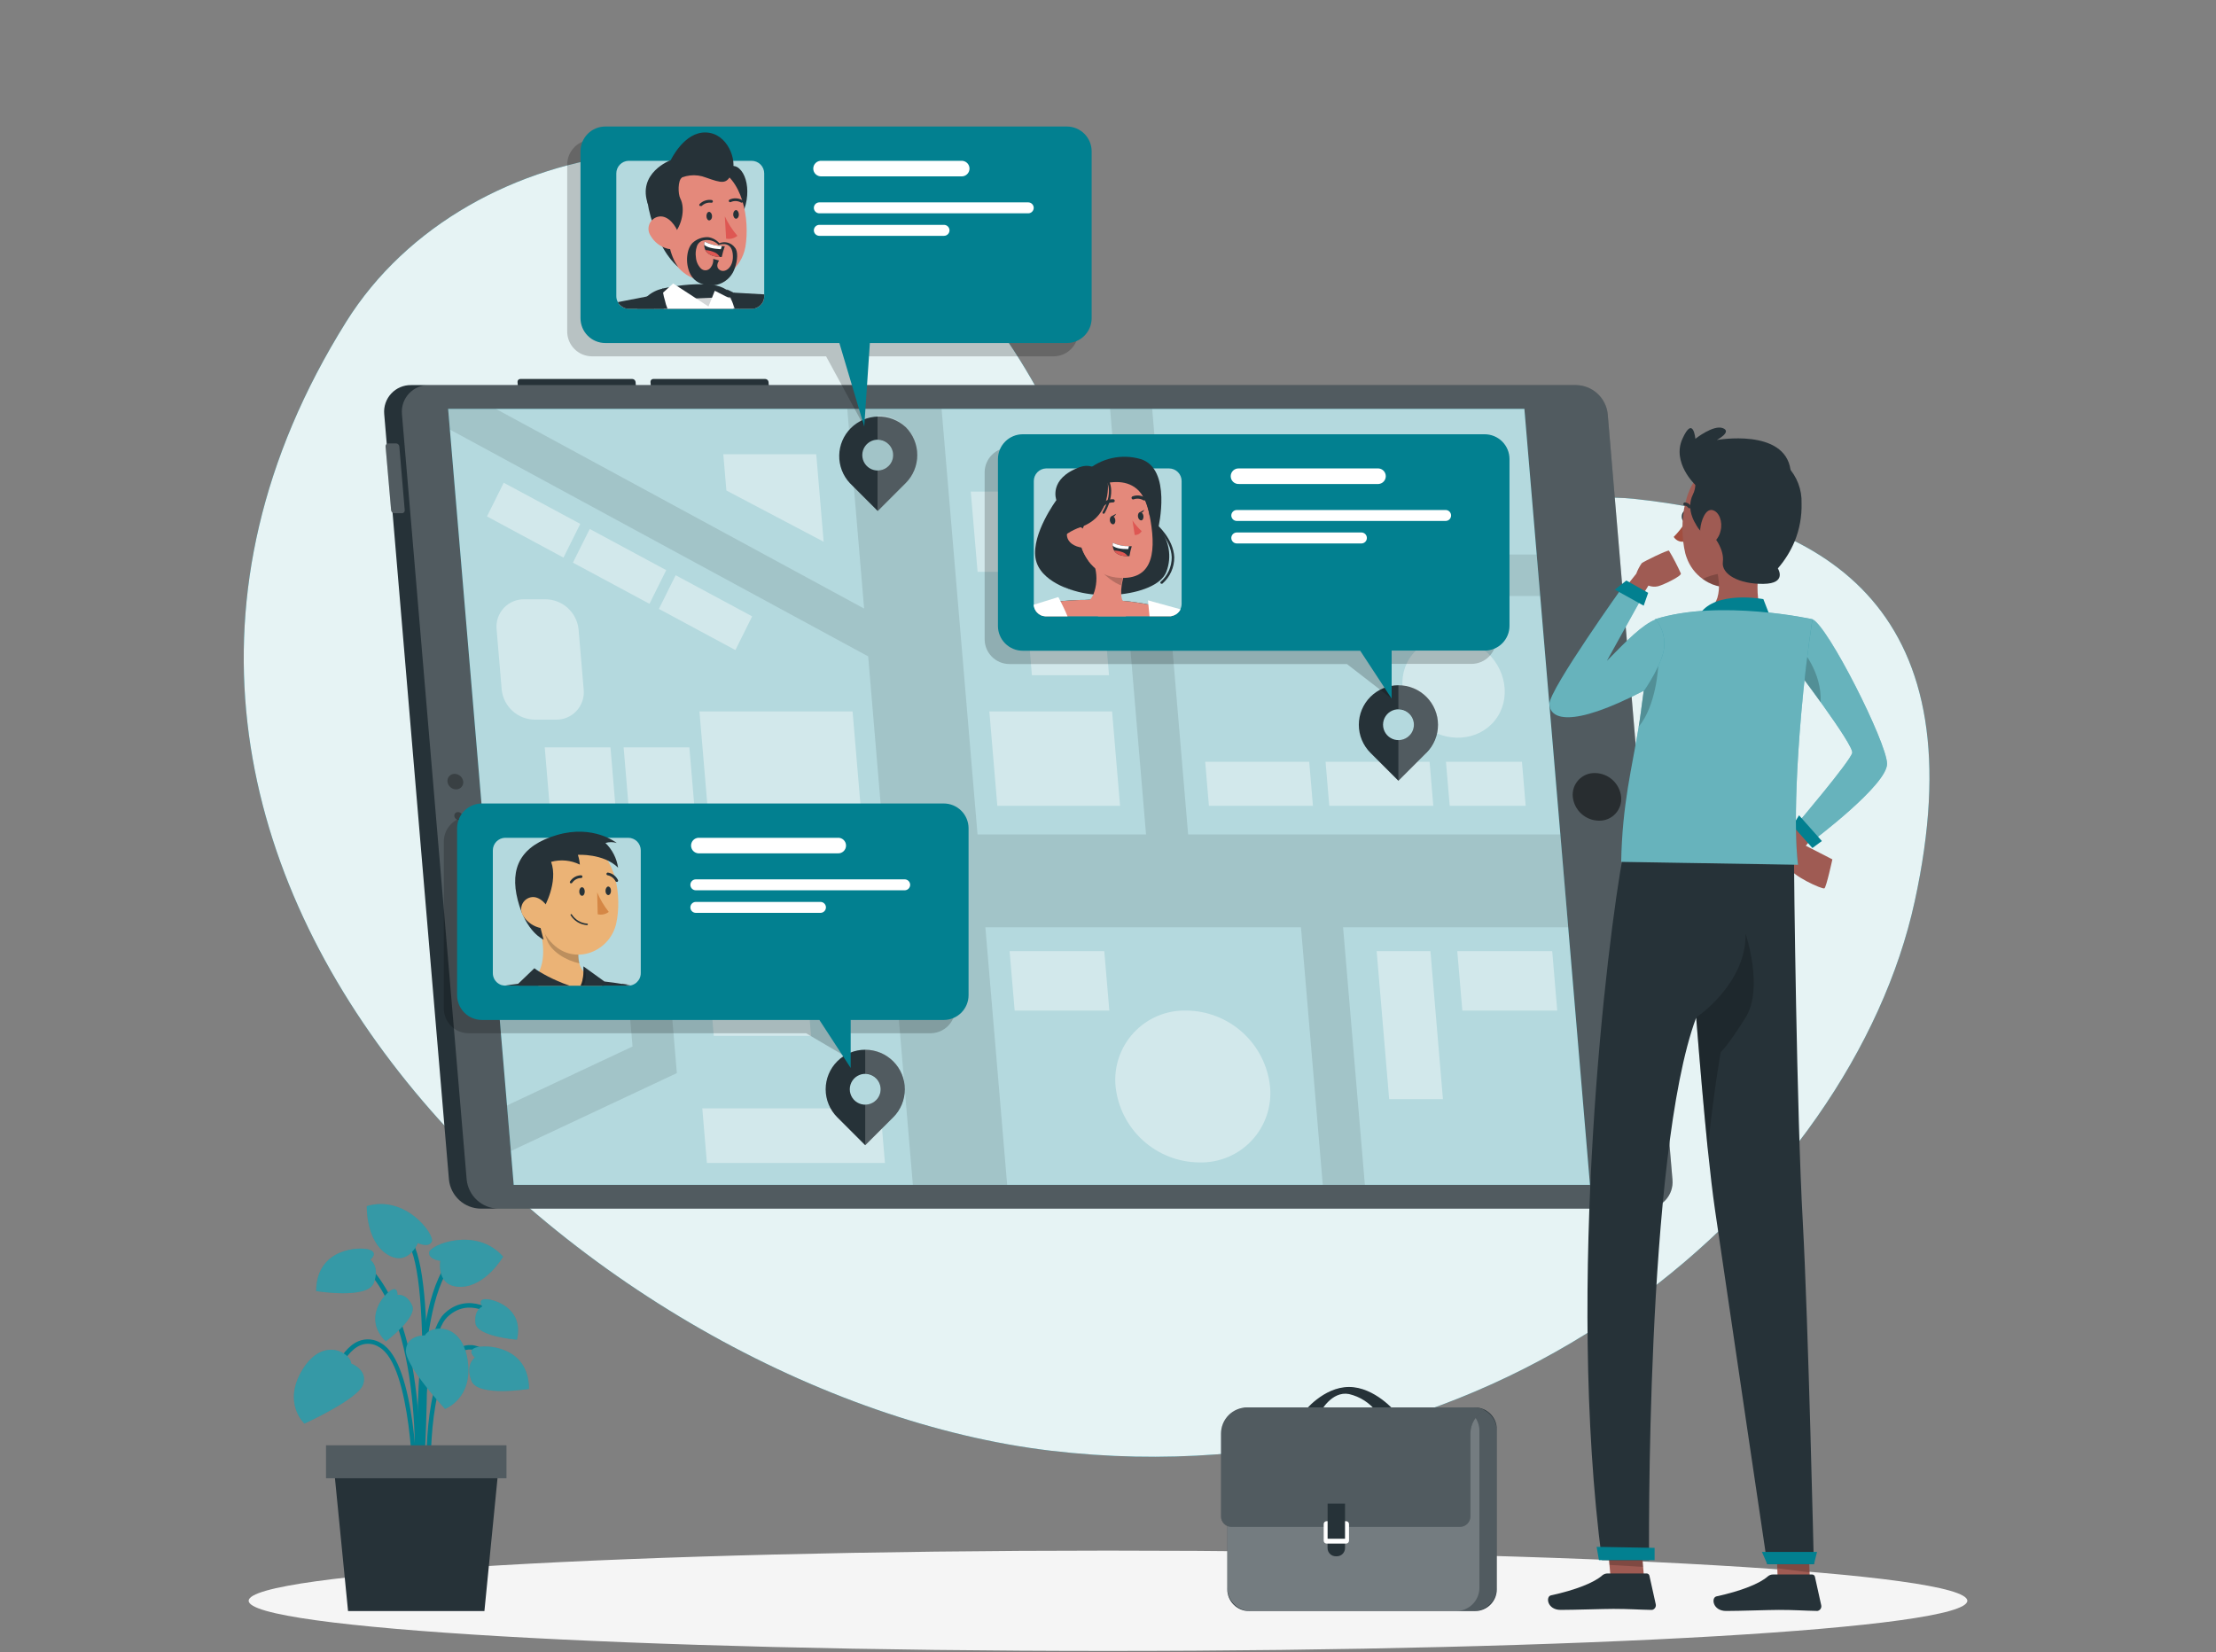 <svg width="468" height="349" viewBox="0 0 468 349" fill="none" xmlns="http://www.w3.org/2000/svg">
<rect x="0" y="0" width="468" height="349" fill="#808080" stroke="none"/>
<path d="M73.083 68.019C98.851 26.77 165.906 18.243 200.519 56.375C235.133 94.508 233.027 134.447 249.36 146.278C265.693 158.109 303.517 101.004 345.075 105.366C386.633 109.727 417.699 129.449 404.352 190.467C391.005 251.484 318.1 317.763 221.972 306.428C125.845 295.093 0.599 184.046 73.083 68.019Z" fill="#028090"/>
<path opacity="0.9" d="M73.083 68.019C98.851 26.77 165.906 18.243 200.519 56.375C235.133 94.508 233.027 134.447 249.36 146.278C265.693 158.109 303.517 101.004 345.075 105.366C386.633 109.727 417.699 129.449 404.352 190.467C391.005 251.484 318.1 317.763 221.972 306.428C125.845 295.093 0.599 184.046 73.083 68.019Z" fill="white"/>
<path d="M234 348.716C334.229 348.716 415.481 343.972 415.481 338.121C415.481 332.269 334.229 327.525 234 327.525C133.771 327.525 52.519 332.269 52.519 338.121C52.519 343.972 133.771 348.716 234 348.716Z" fill="#F5F5F5"/>
<path d="M88.62 312.699H87.684C87.684 311.472 88.714 282.447 93.768 277.524C98.991 272.441 105.131 277.449 105.188 277.524L104.589 278.244C104.364 278.057 99.038 273.733 94.424 278.244C89.631 282.812 88.63 312.399 88.62 312.699Z" fill="#028090"/>
<path d="M88.209 318.521L87.273 318.427C87.273 318.081 90.53 283.233 77.913 268.753L78.624 268.145C91.503 282.924 88.349 317.07 88.209 318.521Z" fill="#028090"/>
<path d="M88.499 314.795C88.396 313.148 85.962 274.369 95.687 265.421L96.324 266.114C86.964 274.753 89.407 314.336 89.435 314.729L88.499 314.795Z" fill="#028090"/>
<path d="M87.273 314.767C87.273 314.505 86.973 288.493 80.094 284.553C79.515 284.168 78.851 283.93 78.16 283.858C77.469 283.786 76.77 283.883 76.125 284.141C72.091 285.807 69.947 293.501 69.928 293.585L68.993 293.342C69.086 293.005 71.286 285.114 75.732 283.28C76.51 282.966 77.353 282.844 78.188 282.924C79.024 283.004 79.828 283.283 80.533 283.738C87.872 287.941 88.171 313.69 88.18 314.757L87.273 314.767Z" fill="#028090"/>
<path d="M90.109 314.786C90.109 313.953 88.995 294.194 94.601 286.865C96.099 284.909 97.775 283.991 99.581 284.113C103.587 284.394 106.685 289.804 106.816 290.038L106.002 290.496C106.002 290.44 103.016 285.292 99.515 285.049C98.046 284.946 96.642 285.751 95.35 287.436C89.95 294.484 91.035 314.58 91.045 314.739L90.109 314.786Z" fill="#028090"/>
<path d="M89.107 317.519L88.171 317.453C88.171 316.976 91.691 269.961 85.906 262.136L86.655 261.574C92.664 269.68 89.257 315.572 89.107 317.519Z" fill="#028090"/>
<path d="M74.169 288.007C74.169 288.007 77.754 289.326 76.686 292.443C75.619 295.56 64.294 300.699 64.294 300.699C64.294 300.699 59.548 296.346 63.901 289.27C68.253 282.194 74.075 285.779 74.169 288.007Z" fill="#028090"/>
<path opacity="0.2" d="M74.169 288.007C74.169 288.007 77.754 289.326 76.686 292.443C75.619 295.56 64.294 300.699 64.294 300.699C64.294 300.699 59.548 296.346 63.901 289.27C68.253 282.194 74.075 285.779 74.169 288.007Z" fill="white"/>
<path d="M89.753 282.072C89.753 282.072 85.934 281.913 85.719 285.199C85.504 288.484 93.984 297.591 93.984 297.591C93.984 297.591 100.04 295.401 98.739 287.192C97.438 278.984 90.698 280.041 89.753 282.072Z" fill="#028090"/>
<path opacity="0.2" d="M89.753 282.072C89.753 282.072 85.934 281.913 85.719 285.199C85.504 288.484 93.984 297.591 93.984 297.591C93.984 297.591 100.04 295.401 98.739 287.192C97.438 278.984 90.698 280.041 89.753 282.072Z" fill="white"/>
<path d="M92.982 266.32C92.982 266.32 90.436 266.048 90.642 264.504C90.848 262.959 100.536 258.963 106.255 265.44C106.255 265.44 102.595 271.73 97.306 271.805C92.018 271.88 92.982 266.32 92.982 266.32Z" fill="#028090"/>
<path opacity="0.2" d="M92.982 266.32C92.982 266.32 90.436 266.048 90.642 264.504C90.848 262.959 100.536 258.963 106.255 265.44C106.255 265.44 102.595 271.73 97.306 271.805C92.018 271.88 92.982 266.32 92.982 266.32Z" fill="white"/>
<path d="M88.246 262.557C88.246 262.557 90.549 263.671 91.194 262.248C91.84 260.825 85.728 252.317 77.463 254.76C77.463 254.76 77.248 262.033 81.694 264.897C86.14 267.761 88.246 262.557 88.246 262.557Z" fill="#028090"/>
<path opacity="0.2" d="M88.246 262.557C88.246 262.557 90.549 263.671 91.194 262.248C91.84 260.825 85.728 252.317 77.463 254.76C77.463 254.76 77.248 262.033 81.694 264.897C86.14 267.761 88.246 262.557 88.246 262.557Z" fill="white"/>
<path d="M100.292 286.753C100.292 286.753 98.533 285.339 100.433 284.647C102.333 283.954 111.665 284.15 111.721 293.361C111.721 293.361 100.891 295.158 99.553 291.648C98.214 288.138 100.292 286.753 100.292 286.753Z" fill="#028090"/>
<path opacity="0.2" d="M100.292 286.753C100.292 286.753 98.533 285.339 100.433 284.647C102.333 283.954 111.665 284.15 111.721 293.361C111.721 293.361 100.891 295.158 99.553 291.648C98.214 288.138 100.292 286.753 100.292 286.753Z" fill="white"/>
<path d="M78.203 266.095C78.203 266.095 79.962 264.672 78.062 263.98C76.162 263.287 66.83 263.484 66.774 272.703C66.774 272.703 77.604 274.5 78.942 270.99C80.281 267.48 78.203 266.095 78.203 266.095Z" fill="#028090"/>
<path opacity="0.2" d="M78.203 266.095C78.203 266.095 79.962 264.672 78.062 263.98C76.162 263.287 66.83 263.484 66.774 272.703C66.774 272.703 77.604 274.5 78.942 270.99C80.281 267.48 78.203 266.095 78.203 266.095Z" fill="white"/>
<path d="M83.931 273.518C83.931 273.518 84.081 271.786 82.696 272.469C81.31 273.152 76.453 278.375 81.479 283.336C81.479 283.336 88.246 278.319 87.029 275.717C85.812 273.115 83.931 273.518 83.931 273.518Z" fill="#028090"/>
<path opacity="0.2" d="M83.931 273.518C83.931 273.518 84.081 271.786 82.696 272.469C81.31 273.152 76.453 278.375 81.479 283.336C81.479 283.336 88.246 278.319 87.029 275.717C85.812 273.115 83.931 273.518 83.931 273.518Z" fill="white"/>
<path d="M101.865 275.97C101.865 275.97 100.807 274.594 102.351 274.425C103.896 274.257 110.775 276.091 109.175 282.971C109.175 282.971 100.751 282.334 100.414 279.48C100.077 276.625 101.865 275.97 101.865 275.97Z" fill="#028090"/>
<path opacity="0.2" d="M101.865 275.97C101.865 275.97 100.807 274.594 102.351 274.425C103.896 274.257 110.775 276.091 109.175 282.971C109.175 282.971 100.751 282.334 100.414 279.48C100.077 276.625 101.865 275.97 101.865 275.97Z" fill="white"/>
<path d="M73.504 340.292H102.305L105.412 308.767H70.397L73.504 340.292Z" fill="#263238"/>
<path d="M68.861 312.24H106.947V305.286H68.861V312.24Z" fill="#263238"/>
<path opacity="0.2" d="M68.861 312.24H106.947V305.286H68.861V312.24Z" fill="white"/>
<path d="M162.48 83.21H137.592L137.377 80.692C137.369 80.611 137.378 80.528 137.404 80.45C137.43 80.371 137.473 80.3 137.528 80.239C137.584 80.178 137.651 80.129 137.727 80.096C137.802 80.063 137.884 80.046 137.966 80.047H161.61C161.785 80.05 161.954 80.118 162.083 80.237C162.212 80.356 162.293 80.518 162.312 80.692L162.48 83.21Z" fill="#263238"/>
<path d="M134.4 83.21H109.512L109.297 80.692C109.289 80.611 109.298 80.528 109.324 80.45C109.35 80.371 109.393 80.3 109.448 80.239C109.504 80.178 109.571 80.129 109.647 80.096C109.722 80.063 109.804 80.046 109.886 80.047H133.53C133.705 80.05 133.874 80.118 134.003 80.237C134.132 80.356 134.213 80.518 134.232 80.692L134.4 83.21Z" fill="#263238"/>
<path d="M332.813 81.338H86.833C86.045 81.325 85.264 81.477 84.539 81.785C83.814 82.093 83.162 82.55 82.626 83.127C82.089 83.703 81.679 84.386 81.424 85.131C81.168 85.876 81.072 86.666 81.142 87.451L94.817 249.182C94.993 250.847 95.775 252.39 97.014 253.517C98.253 254.643 99.863 255.276 101.537 255.294H347.518C348.305 255.308 349.087 255.156 349.812 254.847C350.537 254.539 351.188 254.082 351.725 253.506C352.262 252.93 352.671 252.247 352.927 251.502C353.182 250.757 353.279 249.966 353.209 249.182L339.534 87.451C339.359 85.784 338.578 84.241 337.339 83.114C336.099 81.987 334.489 81.355 332.813 81.338Z" fill="#263238"/>
<path opacity="0.2" d="M347.518 255.294H105.281C103.607 255.276 101.997 254.643 100.758 253.517C99.519 252.39 98.737 250.847 98.561 249.182L84.886 87.451C84.816 86.666 84.912 85.876 85.168 85.131C85.423 84.386 85.833 83.703 86.37 83.127C86.906 82.55 87.558 82.093 88.283 81.785C89.008 81.477 89.789 81.325 90.577 81.338H332.813C334.489 81.355 336.099 81.987 337.339 83.114C338.578 84.241 339.359 85.784 339.534 87.451L353.209 249.182C353.279 249.966 353.182 250.757 352.927 251.502C352.671 252.247 352.262 252.93 351.725 253.506C351.188 254.082 350.536 254.539 349.812 254.847C349.087 255.156 348.305 255.308 347.518 255.294Z" fill="white"/>
<path d="M335.79 250.268H108.492L94.639 86.356H321.937L335.79 250.268Z" fill="#028090"/>
<g opacity="0.5">
<path opacity="0.6" d="M97.831 165.092C97.775 164.648 97.562 164.239 97.231 163.939C96.899 163.638 96.471 163.466 96.024 163.454C95.813 163.449 95.603 163.489 95.408 163.571C95.213 163.653 95.038 163.776 94.894 163.93C94.749 164.085 94.64 164.269 94.572 164.469C94.504 164.669 94.479 164.881 94.499 165.092C94.552 165.538 94.764 165.949 95.096 166.251C95.427 166.554 95.856 166.727 96.305 166.739C96.517 166.744 96.728 166.704 96.924 166.622C97.119 166.539 97.295 166.416 97.439 166.26C97.584 166.104 97.693 165.919 97.761 165.718C97.828 165.517 97.852 165.303 97.831 165.092Z" fill="black"/>
<path opacity="0.6" d="M96.707 171.532C96.602 171.53 96.497 171.55 96.4 171.592C96.302 171.634 96.215 171.695 96.143 171.773C96.072 171.851 96.017 171.943 95.984 172.043C95.95 172.144 95.939 172.25 95.949 172.355C95.977 172.584 96.088 172.794 96.26 172.946C96.433 173.098 96.655 173.181 96.885 173.179C96.991 173.181 97.097 173.16 97.194 173.119C97.292 173.077 97.38 173.015 97.452 172.938C97.524 172.86 97.58 172.768 97.614 172.668C97.649 172.568 97.662 172.461 97.653 172.355C97.625 172.125 97.513 171.914 97.338 171.762C97.164 171.61 96.939 171.528 96.707 171.532Z" fill="black"/>
</g>
<path opacity="0.5" d="M342.37 168.311C342.432 168.958 342.357 169.611 342.149 170.226C341.94 170.841 341.604 171.405 341.162 171.881C340.72 172.357 340.182 172.734 339.583 172.986C338.985 173.239 338.339 173.362 337.69 173.347C336.31 173.334 334.984 172.813 333.964 171.884C332.943 170.956 332.301 169.684 332.158 168.311C332.096 167.665 332.171 167.013 332.379 166.398C332.588 165.783 332.924 165.22 333.367 164.745C333.809 164.27 334.347 163.894 334.946 163.642C335.544 163.391 336.189 163.269 336.838 163.285C338.216 163.298 339.542 163.818 340.562 164.744C341.582 165.671 342.225 166.941 342.37 168.311Z" fill="black"/>
<path d="M84.904 108.407H83.304C83.13 108.404 82.963 108.338 82.834 108.221C82.705 108.104 82.622 107.944 82.602 107.771L81.432 94.292C81.425 94.21 81.436 94.128 81.463 94.05C81.491 93.972 81.534 93.901 81.59 93.841C81.647 93.781 81.715 93.734 81.791 93.702C81.867 93.67 81.949 93.654 82.031 93.656H83.632C83.806 93.659 83.973 93.725 84.102 93.843C84.231 93.96 84.313 94.119 84.334 94.292L85.475 107.771C85.483 107.851 85.474 107.932 85.449 108.008C85.424 108.084 85.383 108.155 85.33 108.214C85.276 108.274 85.211 108.322 85.137 108.356C85.064 108.389 84.985 108.406 84.904 108.407Z" fill="#263238"/>
<path opacity="0.2" d="M84.904 108.407H83.304C83.13 108.404 82.963 108.338 82.834 108.221C82.705 108.104 82.622 107.944 82.602 107.771L81.432 94.292C81.425 94.21 81.436 94.128 81.463 94.05C81.491 93.972 81.534 93.901 81.59 93.841C81.647 93.781 81.715 93.734 81.791 93.702C81.867 93.67 81.949 93.654 82.031 93.656H83.632C83.806 93.659 83.973 93.725 84.102 93.843C84.231 93.96 84.313 94.119 84.334 94.292L85.475 107.771C85.483 107.851 85.474 107.932 85.449 108.008C85.424 108.084 85.383 108.155 85.33 108.214C85.276 108.274 85.211 108.322 85.137 108.356C85.064 108.389 84.985 108.406 84.904 108.407Z" fill="white"/>
<path opacity="0.7" d="M335.79 250.268H108.492L94.639 86.356H321.937L335.79 250.268Z" fill="white"/>
<path opacity="0.1" d="M246.664 125.883L250.923 176.249H329.537L331.194 195.858H283.645L288.251 250.268H279.359L274.753 195.858H208.101L212.706 250.268H192.788L188.183 195.858H140.344L142.946 226.662L134.4 230.677L107.883 243.126L107.069 233.495L133.586 221.046L131.452 195.858H103.887L102.23 176.249H186.526L183.353 138.641L95.004 90.727L94.639 86.365H104.72L182.492 128.541L178.935 86.365H198.853L206.444 176.249H242.031L234.44 86.365H243.332L245.925 117.122H324.539L325.279 125.883H246.664Z" fill="black"/>
<path opacity="0.4" d="M149.517 171.531H181.855L180.058 150.275H147.719L149.517 171.531Z" fill="white"/>
<path opacity="0.4" d="M145.585 157.865H131.704L132.856 171.531H146.746L145.585 157.865Z" fill="white"/>
<path opacity="0.4" d="M116.195 171.531H130.076L128.925 157.865H115.044L116.195 171.531Z" fill="white"/>
<path opacity="0.4" d="M122.55 110.654L106.386 101.968L102.848 109.082L119.003 117.777L122.55 110.654Z" fill="white"/>
<path opacity="0.4" d="M137.161 127.539L140.699 120.426L124.544 111.73L120.997 118.844L137.161 127.539Z" fill="white"/>
<path opacity="0.4" d="M155.31 137.311L158.848 130.188L142.693 121.502L139.155 128.616L155.31 137.311Z" fill="white"/>
<path opacity="0.4" d="M115.222 126.584H110.776C109.957 126.563 109.144 126.716 108.389 127.033C107.635 127.35 106.956 127.824 106.399 128.423C105.841 129.023 105.417 129.733 105.155 130.509C104.893 131.284 104.799 132.107 104.879 132.921L105.955 145.679C106.141 147.405 106.953 149.002 108.239 150.168C109.524 151.335 111.193 151.989 112.928 152.006H117.365C118.183 152.027 118.996 151.874 119.75 151.558C120.504 151.241 121.183 150.769 121.741 150.171C122.299 149.573 122.724 148.863 122.988 148.089C123.252 147.315 123.348 146.493 123.271 145.679L122.185 132.912C122.002 131.187 121.191 129.59 119.907 128.423C118.624 127.257 116.956 126.602 115.222 126.584Z" fill="white"/>
<path opacity="0.4" d="M234.861 150.275H208.943L210.628 170.202H236.546L234.861 150.275Z" fill="white"/>
<path opacity="0.4" d="M217.929 142.618H234.215L232.858 126.585H216.572L217.929 142.618Z" fill="white"/>
<path opacity="0.4" d="M222.225 103.84H205.021L206.454 120.781H223.657L222.225 103.84Z" fill="white"/>
<path opacity="0.4" d="M266.189 95.369H248.985L250.417 112.311H267.63L266.189 95.369Z" fill="white"/>
<path opacity="0.4" d="M255.313 170.202H277.281L276.494 160.908H254.526L255.313 170.202Z" fill="white"/>
<path opacity="0.4" d="M280.734 170.202H302.702L301.916 160.908H279.948L280.734 170.202Z" fill="white"/>
<path opacity="0.4" d="M306.166 170.202H322.209L321.422 160.908H305.379L306.166 170.202Z" fill="white"/>
<path opacity="0.4" d="M250.576 213.455C248.501 213.396 246.438 213.779 244.522 214.579C242.607 215.38 240.883 216.578 239.467 218.096C238.05 219.613 236.973 221.415 236.306 223.381C235.64 225.347 235.399 227.432 235.601 229.498C236.064 233.869 238.117 237.917 241.37 240.873C244.623 243.829 248.849 245.487 253.244 245.532C255.319 245.592 257.382 245.21 259.298 244.411C261.213 243.612 262.937 242.414 264.353 240.897C265.77 239.38 266.848 237.579 267.514 235.614C268.181 233.648 268.422 231.564 268.22 229.498C267.759 225.125 265.706 221.075 262.453 218.117C259.2 215.159 254.973 213.499 250.576 213.455Z" fill="white"/>
<path opacity="0.4" d="M315.713 152.158C319.232 147.731 318.175 141.033 313.351 137.199C308.527 133.365 301.764 133.846 298.245 138.273C294.726 142.7 295.784 149.397 300.608 153.231C305.431 157.065 312.194 156.585 315.713 152.158Z" fill="white"/>
<path opacity="0.4" d="M233.214 200.903H213.221L214.288 213.455H234.281L233.214 200.903Z" fill="white"/>
<path opacity="0.4" d="M293.38 232.165H304.733L302.094 200.903H290.74L293.38 232.165Z" fill="white"/>
<path opacity="0.4" d="M307.766 200.903L308.833 213.455H328.873L327.815 200.903H307.766Z" fill="white"/>
<path opacity="0.4" d="M114.8 213.455H127.558L126.5 200.903H113.743L114.8 213.455Z" fill="white"/>
<path opacity="0.4" d="M150.743 218.799H171.288L169.893 202.279H149.339L150.743 218.799Z" fill="white"/>
<path opacity="0.4" d="M149.292 245.644H186.891L185.918 234.112H148.319L149.292 245.644Z" fill="white"/>
<path opacity="0.4" d="M153.41 103.606L173.946 114.426L172.383 95.94H152.755L153.41 103.606Z" fill="white"/>
<path d="M191.281 90.221C189.697 88.749 187.604 87.949 185.442 87.988C183.28 88.027 181.217 88.902 179.686 90.43C178.156 91.958 177.278 94.019 177.235 96.181C177.193 98.343 177.99 100.437 179.459 102.024L185.365 107.93L191.281 102.024C192.843 100.457 193.72 98.335 193.72 96.123C193.72 93.91 192.843 91.788 191.281 90.221ZM187.668 98.43C187.213 98.885 186.632 99.196 186 99.322C185.368 99.448 184.713 99.383 184.118 99.137C183.523 98.89 183.014 98.473 182.656 97.937C182.298 97.401 182.107 96.772 182.107 96.127C182.107 95.483 182.298 94.853 182.656 94.317C183.014 93.782 183.523 93.364 184.118 93.118C184.713 92.871 185.368 92.807 186 92.933C186.632 93.058 187.213 93.369 187.668 93.825C187.971 94.126 188.212 94.485 188.376 94.88C188.541 95.275 188.625 95.699 188.625 96.127C188.625 96.555 188.541 96.979 188.376 97.374C188.212 97.769 187.971 98.128 187.668 98.43Z" fill="#263238"/>
<path opacity="0.2" d="M191.281 102.024L185.328 107.949V99.385C186.197 99.385 187.03 99.04 187.644 98.425C188.259 97.811 188.604 96.978 188.604 96.109C188.604 95.24 188.259 94.407 187.644 93.792C187.03 93.178 186.197 92.833 185.328 92.833V87.732C186.988 87.723 188.612 88.208 189.996 89.125C191.379 90.042 192.458 91.35 193.097 92.882C193.735 94.414 193.903 96.101 193.58 97.729C193.256 99.357 192.456 100.852 191.281 102.024Z" fill="white"/>
<path d="M301.242 147.186C300.466 146.41 299.544 145.794 298.53 145.374C297.516 144.954 296.429 144.738 295.331 144.738C294.234 144.738 293.147 144.954 292.132 145.374C291.118 145.794 290.197 146.41 289.42 147.186C288.644 147.962 288.029 148.884 287.608 149.898C287.188 150.912 286.972 151.999 286.972 153.097C286.972 154.195 287.188 155.282 287.608 156.296C288.029 157.31 288.644 158.232 289.42 159.008L295.327 164.914L301.242 159.008C302.018 158.232 302.634 157.31 303.054 156.296C303.475 155.282 303.691 154.195 303.691 153.097C303.691 151.999 303.475 150.912 303.054 149.898C302.634 148.884 302.018 147.962 301.242 147.186ZM297.648 155.376C297.192 155.832 296.612 156.142 295.98 156.268C295.348 156.394 294.693 156.33 294.098 156.083C293.503 155.837 292.994 155.419 292.636 154.883C292.278 154.348 292.087 153.718 292.087 153.074C292.087 152.429 292.278 151.799 292.636 151.264C292.994 150.728 293.503 150.311 294.098 150.064C294.693 149.818 295.348 149.753 295.98 149.879C296.612 150.005 297.192 150.315 297.648 150.771C297.951 151.073 298.192 151.432 298.356 151.827C298.521 152.222 298.605 152.646 298.605 153.074C298.605 153.502 298.521 153.925 298.356 154.32C298.192 154.716 297.951 155.074 297.648 155.376Z" fill="#263238"/>
<path opacity="0.2" d="M301.242 159.008L295.327 164.914V156.312C296.195 156.312 297.029 155.967 297.643 155.353C298.257 154.738 298.603 153.905 298.603 153.036C298.603 152.167 298.257 151.334 297.643 150.72C297.029 150.105 296.195 149.76 295.327 149.76V144.659C296.979 144.661 298.594 145.153 299.968 146.072C301.341 146.991 302.412 148.296 303.045 149.823C303.677 151.35 303.844 153.03 303.523 154.651C303.202 156.272 302.409 157.762 301.242 158.933V159.008Z" fill="white"/>
<path d="M188.641 224.172C187.074 222.605 184.948 221.724 182.731 221.724C180.514 221.724 178.387 222.605 176.82 224.172C175.252 225.74 174.371 227.866 174.371 230.083C174.371 232.3 175.252 234.426 176.82 235.994L182.726 241.9L188.641 235.994C189.418 235.218 190.034 234.296 190.454 233.282C190.874 232.268 191.09 231.181 191.09 230.083C191.09 228.985 190.874 227.898 190.454 226.884C190.034 225.87 189.418 224.948 188.641 224.172ZM185.028 232.381C184.573 232.837 183.993 233.147 183.361 233.273C182.729 233.399 182.074 233.334 181.478 233.088C180.883 232.841 180.374 232.424 180.016 231.888C179.658 231.353 179.467 230.723 179.467 230.078C179.467 229.434 179.658 228.804 180.016 228.269C180.374 227.733 180.883 227.315 181.478 227.069C182.074 226.822 182.729 226.758 183.361 226.884C183.993 227.01 184.573 227.32 185.028 227.776C185.332 228.078 185.573 228.436 185.737 228.832C185.901 229.227 185.986 229.65 185.986 230.078C185.986 230.506 185.901 230.93 185.737 231.325C185.573 231.72 185.332 232.079 185.028 232.381Z" fill="#263238"/>
<path opacity="0.2" d="M188.641 235.993L182.726 241.899V233.335C183.595 233.335 184.428 232.99 185.042 232.376C185.657 231.761 186.002 230.928 186.002 230.059C186.002 229.19 185.657 228.357 185.042 227.743C184.428 227.128 183.595 226.783 182.726 226.783V221.682C184.378 221.684 185.993 222.176 187.367 223.095C188.741 224.014 189.811 225.319 190.444 226.846C191.077 228.373 191.243 230.053 190.922 231.674C190.602 233.295 189.808 234.785 188.641 235.956V235.993Z" fill="white"/>
<path opacity="0.2" d="M310.696 94.536H213.183C211.795 94.538 210.464 95.091 209.483 96.074C208.502 97.057 207.951 98.389 207.951 99.777V135.027C207.951 136.415 208.502 137.745 209.484 138.727C210.465 139.708 211.796 140.259 213.183 140.259H284.46L293.904 147.569L291.096 140.231H310.752C312.14 140.231 313.471 139.68 314.452 138.699C315.433 137.717 315.984 136.387 315.984 134.999V99.749C315.981 99.059 315.841 98.377 315.573 97.741C315.305 97.105 314.914 96.529 314.423 96.044C313.931 95.56 313.349 95.177 312.71 94.918C312.07 94.659 311.386 94.529 310.696 94.536Z" fill="black"/>
<path d="M313.504 91.728H215.991C214.603 91.73 213.272 92.284 212.291 93.266C211.31 94.249 210.759 95.581 210.759 96.969V132.219C210.759 133.607 211.31 134.938 212.292 135.919C213.273 136.9 214.604 137.451 215.991 137.451H287.268L293.904 147.57V137.423H313.56C314.948 137.423 316.279 136.872 317.26 135.891C318.241 134.91 318.792 133.579 318.792 132.191V96.941C318.789 96.251 318.649 95.569 318.381 94.933C318.113 94.297 317.722 93.721 317.231 93.236C316.739 92.752 316.157 92.37 315.518 92.111C314.878 91.852 314.194 91.722 313.504 91.728Z" fill="#028090"/>
<path opacity="0.7" d="M249.547 101.603V127.53C249.549 127.933 249.456 128.33 249.276 128.69C249.279 128.718 249.279 128.747 249.276 128.775C249.223 128.872 249.164 128.966 249.098 129.055C248.855 129.397 248.534 129.676 248.162 129.87C247.885 130.019 247.584 130.118 247.273 130.16C247.185 130.17 247.098 130.17 247.01 130.16H220.802C220.625 130.152 220.449 130.123 220.278 130.076H220.203C220.014 130.014 219.832 129.932 219.661 129.832C219.541 129.768 219.428 129.693 219.324 129.608C219.104 129.438 218.914 129.232 218.762 128.999C218.505 128.615 218.356 128.169 218.331 127.708C218.327 127.648 218.327 127.589 218.331 127.53V101.603C218.331 100.912 218.6 100.248 219.08 99.752C219.56 99.256 220.215 98.966 220.905 98.944H246.908C247.609 98.949 248.281 99.231 248.775 99.73C249.27 100.227 249.547 100.901 249.547 101.603Z" fill="white"/>
<path d="M305.305 110.036H261.2C261.048 110.036 260.897 110.006 260.756 109.948C260.615 109.889 260.487 109.804 260.38 109.696C260.272 109.588 260.186 109.46 260.128 109.32C260.07 109.179 260.04 109.028 260.04 108.875C260.042 108.569 260.165 108.276 260.383 108.061C260.6 107.845 260.894 107.724 261.2 107.724H305.305C305.61 107.724 305.903 107.845 306.119 108.061C306.335 108.277 306.456 108.57 306.456 108.875C306.457 109.027 306.428 109.178 306.371 109.319C306.314 109.46 306.229 109.588 306.122 109.696C306.015 109.803 305.888 109.889 305.747 109.948C305.607 110.006 305.457 110.036 305.305 110.036Z" fill="white"/>
<path d="M291.143 98.944H261.687C261.461 98.927 261.234 98.957 261.02 99.032C260.805 99.107 260.609 99.225 260.443 99.379C260.276 99.533 260.144 99.72 260.053 99.928C259.962 100.136 259.916 100.36 259.916 100.587C259.916 100.814 259.962 101.038 260.053 101.246C260.144 101.454 260.276 101.641 260.443 101.795C260.609 101.949 260.805 102.067 261.02 102.142C261.234 102.217 261.461 102.247 261.687 102.23H291.143C291.557 102.198 291.944 102.012 292.227 101.707C292.509 101.403 292.666 101.002 292.666 100.587C292.666 100.172 292.509 99.772 292.227 99.467C291.944 99.162 291.557 98.976 291.143 98.944Z" fill="white"/>
<path d="M287.521 114.791H261.2C260.893 114.789 260.599 114.665 260.382 114.448C260.165 114.231 260.042 113.937 260.04 113.63C260.042 113.323 260.165 113.03 260.382 112.812C260.599 112.595 260.893 112.472 261.2 112.47H287.521C287.827 112.472 288.12 112.596 288.335 112.813C288.551 113.03 288.672 113.324 288.672 113.63C288.672 113.937 288.551 114.23 288.335 114.448C288.12 114.665 287.827 114.789 287.521 114.791Z" fill="white"/>
<path d="M229.414 99.506C230.961 98.152 232.824 97.21 234.831 96.767C236.838 96.324 238.925 96.393 240.898 96.969C247.553 99.038 244.642 111.421 244.642 111.421C245.755 112.677 246.5 114.214 246.796 115.866C247.091 117.517 246.926 119.218 246.318 120.781C244.24 126.276 228.347 127.492 222.965 122.747C217.583 118.001 223.844 106.086 226.924 104.701C230.003 103.315 229.414 99.506 229.414 99.506Z" fill="#263238"/>
<path d="M248.143 129.87C247.866 130.019 247.565 130.117 247.254 130.16C247.167 130.169 247.079 130.169 246.992 130.16H220.784C220.606 130.151 220.431 130.123 220.26 130.075H220.185C219.996 130.014 219.814 129.932 219.642 129.832C219.523 129.768 219.41 129.693 219.305 129.607C219.085 129.437 218.895 129.232 218.743 128.999C218.659 128.587 218.575 128.157 218.481 127.726C220.353 127.408 222.15 127.155 224.004 126.987C225.37 126.856 226.746 126.771 228.131 126.725C228.796 126.725 229.47 126.725 230.134 126.668C232.399 126.668 234.674 126.668 236.93 126.893L238.381 127.024C240.505 127.286 242.752 127.698 244.511 128.054C246.271 128.409 247.731 128.746 247.731 128.746C247.731 128.746 247.984 128.84 248.143 129.87Z" fill="#028090"/>
<path opacity="0.3" d="M248.143 129.87C247.866 130.019 247.565 130.117 247.254 130.16C247.167 130.169 247.079 130.169 246.992 130.16H220.784C220.606 130.151 220.431 130.123 220.26 130.075H220.185C219.996 130.014 219.814 129.932 219.642 129.832C219.523 129.768 219.41 129.693 219.305 129.607C219.085 129.437 218.895 129.232 218.743 128.999C218.659 128.587 218.575 128.157 218.481 127.726C220.353 127.408 222.15 127.155 224.004 126.987C225.37 126.856 226.746 126.771 228.131 126.725C228.796 126.725 229.47 126.725 230.134 126.668C232.399 126.668 234.674 126.668 236.93 126.893L238.381 127.024C240.505 127.286 242.752 127.698 244.511 128.054C246.271 128.409 247.731 128.746 247.731 128.746C247.731 128.746 247.984 128.84 248.143 129.87Z" fill="black"/>
<path d="M237.744 130.188H231.96C230.823 129.616 229.855 128.758 229.152 127.698C229.558 127.409 229.921 127.062 230.228 126.669C230.507 126.326 230.74 125.948 230.921 125.545C231.608 123.783 231.742 121.854 231.304 120.014C231.164 119.312 231.005 118.825 230.977 118.722L237.529 120.865C237.398 121.305 237.295 121.717 237.201 122.101C237.061 122.672 236.967 123.187 236.892 123.645C236.792 124.264 236.758 124.891 236.789 125.517C236.799 125.987 236.898 126.451 237.079 126.884C237.473 127.82 238.128 127.942 238.128 127.942C238.259 128.318 238.292 128.721 238.225 129.114C238.158 129.507 237.993 129.876 237.744 130.188Z" fill="#E4897B"/>
<path opacity="0.2" d="M237.388 120.837C237.115 121.758 236.902 122.696 236.752 123.645C233.635 122.466 230.883 118.722 230.883 118.722L237.388 120.837Z" fill="black"/>
<path d="M233.925 101.556C239.756 100.976 241.956 103.915 242.976 109.886C244.259 117.374 243.126 122.859 235.666 121.979C225.576 120.744 224.228 102.52 233.925 101.556Z" fill="#E4897B"/>
<path d="M239.167 109.933C239.722 110.761 240.376 111.519 241.114 112.189C240.966 112.447 240.75 112.66 240.489 112.804C240.228 112.947 239.932 113.016 239.635 113.003L239.167 109.933Z" fill="#DE5753"/>
<path d="M235.544 109.811C235.61 110.289 235.395 110.747 235.076 110.747C234.758 110.747 234.449 110.429 234.393 109.952C234.337 109.474 234.543 109.016 234.861 109.016C235.179 109.016 235.488 109.334 235.544 109.811Z" fill="#263238"/>
<path d="M234.73 109.053L235.722 108.52C235.722 108.52 235.31 109.456 234.73 109.053Z" fill="#263238"/>
<path d="M241.488 108.978C241.544 109.456 241.338 109.914 241.011 109.914C240.683 109.914 240.393 109.606 240.327 109.119C240.262 108.632 240.487 108.183 240.805 108.183C241.123 108.183 241.423 108.501 241.488 108.978Z" fill="#263238"/>
<path d="M240.674 108.229L241.666 107.687C241.666 107.687 241.254 108.632 240.674 108.229Z" fill="#263238"/>
<path d="M232.643 107.256C232.576 107.256 232.511 107.237 232.456 107.2C232.383 107.149 232.333 107.072 232.315 106.984C232.298 106.897 232.315 106.807 232.362 106.732C232.686 106.32 233.102 105.989 233.577 105.766C234.051 105.544 234.571 105.435 235.095 105.449C235.185 105.452 235.271 105.489 235.334 105.554C235.397 105.619 235.432 105.706 235.432 105.796C235.421 105.884 235.379 105.965 235.314 106.025C235.249 106.085 235.165 106.12 235.076 106.123C234.667 106.116 234.261 106.201 233.889 106.371C233.516 106.541 233.186 106.792 232.924 107.106C232.894 107.154 232.853 107.192 232.803 107.219C232.754 107.245 232.699 107.258 232.643 107.256Z" fill="#263238"/>
<path d="M241.685 105.702C241.632 105.716 241.578 105.716 241.525 105.702C241.221 105.509 240.877 105.386 240.519 105.344C240.161 105.302 239.798 105.341 239.457 105.459C239.376 105.499 239.283 105.505 239.198 105.476C239.113 105.447 239.043 105.385 239.003 105.305C238.963 105.224 238.957 105.131 238.986 105.046C239.015 104.961 239.077 104.89 239.157 104.851C239.595 104.684 240.064 104.62 240.53 104.664C240.996 104.708 241.445 104.858 241.844 105.103C241.883 105.124 241.918 105.152 241.947 105.187C241.975 105.221 241.997 105.261 242.01 105.303C242.023 105.346 242.027 105.391 242.023 105.435C242.019 105.48 242.005 105.523 241.984 105.562C241.95 105.609 241.905 105.646 241.852 105.67C241.8 105.695 241.742 105.706 241.685 105.702Z" fill="#263238"/>
<path d="M239.017 115.381C238.804 116.067 238.641 116.767 238.53 117.477C238.409 117.477 238.278 117.477 238.156 117.477C236.434 117.477 235.638 116.906 235.282 116.279C235.112 115.969 235.018 115.622 235.011 115.268C234.983 115.07 234.983 114.868 235.011 114.669C236.071 115.141 237.22 115.38 238.381 115.371C238.783 115.39 239.017 115.381 239.017 115.381Z" fill="#263238"/>
<path d="M238.427 115.371L238.268 115.989C236.658 115.989 235.516 115.755 235.011 115.268C234.983 115.07 234.983 114.868 235.011 114.669C236.086 115.147 237.251 115.387 238.427 115.371Z" fill="white"/>
<path d="M238.156 117.477C236.434 117.477 235.638 116.906 235.282 116.279C235.924 116.3 236.556 116.43 237.154 116.663C237.567 116.819 237.918 117.105 238.156 117.477Z" fill="#DE5753"/>
<path d="M228.515 112.03C228.515 112.03 230.771 106.956 229.994 103.297C229.994 103.297 241.095 97.419 242.827 109.109C242.827 109.109 242.92 98.57 232.867 99.328C222.815 100.086 224.303 114.781 229.928 118.638C229.928 118.638 227.13 115.193 228.515 112.03Z" fill="#263238"/>
<path d="M229.591 113.162C229.531 112.831 229.405 112.515 229.222 112.232C229.039 111.949 228.802 111.705 228.525 111.514C228.248 111.323 227.936 111.188 227.606 111.117C227.277 111.047 226.937 111.042 226.606 111.103C224.818 111.477 224.322 115.277 228.908 115.727C229.573 115.783 229.872 115.128 229.591 113.162Z" fill="#E4897B"/>
<path d="M248.143 129.87C247.866 130.019 247.565 130.117 247.254 130.16C247.167 130.169 247.079 130.169 246.992 130.16H220.784C220.606 130.151 220.431 130.123 220.26 130.075H220.185C219.996 130.014 219.814 129.932 219.642 129.832C219.523 129.768 219.41 129.693 219.305 129.607C219.085 129.437 218.895 129.232 218.743 128.999C218.659 128.587 218.575 128.157 218.481 127.726C220.353 127.408 222.15 127.155 224.004 126.987C225.37 126.856 226.746 126.771 228.131 126.725C228.796 126.725 229.47 126.725 230.134 126.668C232.399 126.668 234.674 126.668 236.93 126.893L238.381 127.024C240.505 127.286 242.752 127.698 244.511 128.054C246.271 128.409 247.731 128.746 247.731 128.746C247.731 128.746 247.984 128.84 248.143 129.87Z" fill="#E4897B"/>
<path d="M225.454 130.188H220.774C220.597 130.18 220.421 130.152 220.25 130.104H220.175C219.986 130.042 219.804 129.961 219.632 129.861C219.513 129.797 219.4 129.722 219.296 129.636C219.076 129.466 218.886 129.26 218.734 129.028C218.477 128.644 218.328 128.197 218.303 127.736L223.508 126.117C223.508 126.117 223.695 126.435 223.994 127.053C224.294 127.67 224.902 128.812 225.454 130.188Z" fill="white"/>
<path d="M249.276 128.69C249.279 128.718 249.279 128.747 249.276 128.775C249.223 128.872 249.164 128.966 249.098 129.055C248.855 129.397 248.534 129.676 248.162 129.87C247.885 130.019 247.584 130.118 247.272 130.16C247.185 130.17 247.098 130.17 247.01 130.16H242.77C242.611 128.69 242.452 126.809 242.452 126.809L249.276 128.69Z" fill="white"/>
<path d="M233.925 101.556C233.925 101.556 235.058 108.96 228.244 111.328C220.016 114.192 219.614 122.728 226.989 124.806C226.989 124.806 219.501 123.028 218.687 117.861C217.873 112.694 223.096 105.637 223.096 105.637C223.096 105.637 221.345 101.135 228.019 98.673C231.782 97.288 233.925 101.556 233.925 101.556Z" fill="#263238"/>
<path d="M233.064 108.501C233.027 108.509 232.989 108.509 232.952 108.501C232.899 108.469 232.86 108.419 232.842 108.36C232.825 108.301 232.831 108.238 232.858 108.182C235.619 103.24 233.279 100.9 233.176 100.797C233.133 100.754 233.109 100.695 233.109 100.634C233.109 100.572 233.133 100.514 233.176 100.47C233.222 100.426 233.282 100.402 233.345 100.402C233.408 100.402 233.468 100.426 233.513 100.47C233.626 100.582 236.228 103.137 233.279 108.416C233.253 108.447 233.22 108.471 233.182 108.486C233.145 108.501 233.104 108.506 233.064 108.501Z" fill="#263238"/>
<path d="M245.288 123.299C245.257 123.299 245.225 123.292 245.196 123.279C245.167 123.266 245.141 123.247 245.12 123.224C245.097 123.203 245.08 123.178 245.067 123.15C245.055 123.121 245.049 123.091 245.049 123.06C245.049 123.03 245.055 122.999 245.067 122.971C245.08 122.943 245.097 122.918 245.12 122.897C245.861 122.248 246.453 121.448 246.857 120.55C247.261 119.652 247.467 118.677 247.46 117.692C247.338 114.023 243.95 111.075 243.922 111.047C243.899 111.026 243.881 111 243.869 110.972C243.857 110.944 243.851 110.914 243.851 110.883C243.851 110.852 243.857 110.822 243.869 110.794C243.881 110.766 243.899 110.74 243.922 110.719C243.965 110.676 244.024 110.652 244.085 110.652C244.147 110.652 244.206 110.676 244.249 110.719C244.399 110.85 247.825 113.827 247.993 117.702C248.003 118.752 247.787 119.792 247.359 120.752C246.931 121.711 246.301 122.567 245.513 123.262C245.483 123.288 245.446 123.306 245.406 123.312C245.366 123.319 245.325 123.314 245.288 123.299Z" fill="#263238"/>
<path opacity="0.2" d="M222.534 29.531H125.022C123.633 29.533 122.302 30.087 121.321 31.069C120.34 32.052 119.789 33.384 119.789 34.772V70.022C119.789 71.411 120.34 72.743 121.321 73.725C122.302 74.708 123.633 75.261 125.022 75.264H174.461L182.52 90.099L180.901 75.264H222.497C223.887 75.264 225.22 74.712 226.203 73.728C227.186 72.746 227.738 71.412 227.738 70.022V34.772C227.738 33.389 227.191 32.061 226.216 31.079C225.241 30.097 223.918 29.541 222.534 29.531Z" fill="black"/>
<path d="M225.342 26.723H127.83C126.441 26.725 125.11 27.279 124.129 28.261C123.148 29.244 122.597 30.576 122.597 31.965V67.214C122.597 68.603 123.148 69.935 124.129 70.917C125.11 71.9 126.441 72.453 127.83 72.456H177.269L182.52 90.099L183.709 72.456H225.305C226.695 72.456 228.028 71.904 229.011 70.921C229.994 69.938 230.546 68.604 230.546 67.214V31.965C230.546 30.581 229.999 29.253 229.024 28.271C228.049 27.289 226.726 26.733 225.342 26.723Z" fill="#028090"/>
<path opacity="0.7" d="M161.395 36.626V62.553C161.4 62.587 161.4 62.622 161.395 62.656C161.383 63.054 161.28 63.445 161.095 63.798C161.042 63.896 160.983 63.989 160.917 64.079C160.589 64.551 160.116 64.903 159.569 65.08C159.42 65.129 159.266 65.163 159.111 65.183C159.024 65.193 158.936 65.193 158.849 65.183H132.641C132.463 65.175 132.287 65.147 132.116 65.099H132.042C131.852 65.037 131.671 64.956 131.499 64.856C131.379 64.792 131.267 64.716 131.162 64.631C130.994 64.5 130.843 64.35 130.712 64.182C130.624 64.069 130.548 63.946 130.488 63.817C130.269 63.431 130.156 62.996 130.16 62.553V36.626C130.16 35.935 130.428 35.271 130.909 34.775C131.389 34.279 132.044 33.989 132.734 33.968H158.736C159.085 33.968 159.431 34.036 159.754 34.17C160.076 34.303 160.369 34.499 160.616 34.746C160.863 34.993 161.059 35.286 161.192 35.608C161.326 35.931 161.395 36.277 161.395 36.626Z" fill="white"/>
<path d="M217.152 45.059H173.038C172.732 45.059 172.438 44.938 172.221 44.723C172.003 44.507 171.88 44.214 171.878 43.908C171.878 43.6 172 43.305 172.218 43.087C172.435 42.87 172.73 42.747 173.038 42.747H217.152C217.46 42.747 217.755 42.87 217.973 43.087C218.19 43.305 218.313 43.6 218.313 43.908C218.31 44.214 218.187 44.507 217.969 44.723C217.752 44.938 217.458 45.059 217.152 45.059Z" fill="white"/>
<path d="M202.981 33.968H173.525C173.299 33.95 173.072 33.98 172.858 34.055C172.644 34.13 172.447 34.248 172.281 34.402C172.115 34.556 171.982 34.743 171.891 34.951C171.8 35.159 171.754 35.383 171.754 35.61C171.754 35.837 171.8 36.061 171.891 36.269C171.982 36.477 172.115 36.664 172.281 36.818C172.447 36.972 172.644 37.091 172.858 37.165C173.072 37.24 173.299 37.27 173.525 37.253H202.981C203.207 37.27 203.434 37.24 203.648 37.165C203.863 37.091 204.059 36.972 204.225 36.818C204.392 36.664 204.524 36.477 204.615 36.269C204.706 36.061 204.752 35.837 204.752 35.61C204.752 35.383 204.706 35.159 204.615 34.951C204.524 34.743 204.392 34.556 204.225 34.402C204.059 34.248 203.863 34.13 203.648 34.055C203.434 33.98 203.207 33.95 202.981 33.968Z" fill="white"/>
<path d="M199.368 49.814H173.038C172.731 49.812 172.437 49.688 172.22 49.471C172.003 49.254 171.88 48.96 171.878 48.653C171.88 48.346 172.003 48.053 172.22 47.835C172.437 47.618 172.731 47.495 173.038 47.493H199.368C199.675 47.495 199.969 47.618 200.186 47.835C200.403 48.053 200.526 48.346 200.529 48.653C200.526 48.96 200.403 49.254 200.186 49.471C199.969 49.688 199.675 49.812 199.368 49.814Z" fill="white"/>
<path d="M156.312 65.211H138.341C138.294 64.775 138.294 64.336 138.341 63.901C138.341 63.77 138.341 63.648 138.341 63.535C138.356 63.431 138.378 63.328 138.406 63.227C138.473 62.754 138.646 62.302 138.914 61.906C139.182 61.51 139.536 61.181 139.951 60.943C140.306 60.859 140.737 60.774 141.224 60.681L142.066 60.54L142.918 60.409C144.743 60.139 146.586 60.014 148.431 60.035C149.019 60.043 149.606 60.08 150.191 60.147C150.36 60.162 150.529 60.187 150.696 60.222C151.644 60.331 152.555 60.651 153.364 61.158C153.948 61.592 154.46 62.117 154.88 62.712C155.124 63.045 155.349 63.392 155.554 63.751C155.84 64.219 156.094 64.707 156.312 65.211Z" fill="#263238"/>
<path d="M161.385 62.656C161.373 63.054 161.271 63.445 161.086 63.798C161.033 63.895 160.974 63.989 160.908 64.079C160.58 64.551 160.107 64.903 159.56 65.08C159.411 65.129 159.257 65.163 159.101 65.183C159.014 65.193 158.926 65.193 158.839 65.183H132.631C132.454 65.175 132.278 65.147 132.107 65.099H132.032C131.843 65.037 131.661 64.956 131.489 64.856C131.37 64.792 131.257 64.716 131.152 64.631C130.984 64.5 130.834 64.35 130.703 64.182C131.873 64.069 133.511 63.919 135.495 63.76L137.367 63.611L138.051 63.554H138.35L140.325 63.414C140.466 63.414 140.615 63.414 140.774 63.414C142.646 63.274 144.743 63.152 146.886 63.04L150.312 62.89L152.718 62.806H153.438H154.15H154.908H155.198H156.321C158.053 62.647 159.728 62.637 161.385 62.656Z" fill="#263238"/>
<path opacity="0.8" d="M161.385 62.656C161.373 63.054 161.271 63.445 161.086 63.798C161.033 63.895 160.974 63.989 160.908 64.079C160.58 64.551 160.107 64.903 159.56 65.08C159.411 65.129 159.257 65.163 159.101 65.183C159.014 65.193 158.926 65.193 158.839 65.183H132.631C132.454 65.175 132.278 65.147 132.107 65.099H132.032C131.843 65.037 131.661 64.956 131.489 64.856C131.37 64.792 131.257 64.716 131.152 64.631C130.984 64.5 130.834 64.35 130.703 64.182C131.873 64.069 133.511 63.919 135.495 63.76L137.367 63.611L138.051 63.554H138.35L140.325 63.414C140.466 63.414 140.615 63.414 140.774 63.414C142.646 63.274 144.743 63.152 146.886 63.04L150.312 62.89L152.718 62.806H153.438H154.15H154.908H155.198H156.321C158.053 62.647 159.728 62.637 161.385 62.656Z" fill="white"/>
<path opacity="0.2" d="M143.816 52.06C143.741 57.405 148 59.221 150.116 59.689C149.914 58.688 149.914 57.657 150.116 56.656L143.816 52.06Z" fill="black"/>
<path d="M154.88 65.211H140.222L138.35 63.901L137.994 63.648L138.097 63.554L138.462 63.227L139.998 61.842L141.28 60.681L142.169 59.876L142.3 59.96L142.983 60.41L146.952 62.993L149.62 64.743L150.378 62.871L150.939 61.449H151.024L153.504 62.712L153.757 62.843C153.96 62.948 154.144 63.087 154.3 63.255C154.462 63.427 154.592 63.626 154.683 63.845C154.709 63.899 154.731 63.955 154.749 64.013C154.891 64.395 154.936 64.807 154.88 65.211Z" fill="white"/>
<path d="M155.666 35.278C158.324 36.822 158.914 43.309 155.245 47.568C151.576 51.826 147.907 36.336 147.907 36.336C147.907 36.336 153.972 34.295 155.666 35.278Z" fill="#263238"/>
<path d="M143.975 57.246C145.229 58.389 146.82 59.093 148.51 59.25C150.199 59.407 151.893 59.009 153.335 58.116C155.224 56.982 156.609 55.171 157.211 53.052C157.295 52.762 157.36 52.463 157.426 52.116C158.362 46.5 156.967 37.43 150.79 35.362C149.426 34.896 147.967 34.788 146.55 35.047C145.133 35.307 143.806 35.925 142.696 36.843C141.587 37.762 140.731 38.949 140.211 40.292C139.691 41.636 139.524 43.09 139.726 44.516C140.512 50.675 140.662 54.288 143.975 57.246Z" fill="#E4897B"/>
<path d="M149.198 45.686C149.198 46.182 149.517 46.622 149.844 46.547C150.172 46.472 150.406 46.107 150.378 45.611C150.35 45.115 150.05 44.731 149.732 44.75C149.414 44.769 149.17 45.181 149.198 45.686Z" fill="#263238"/>
<path d="M154.852 45.321C154.852 45.827 155.179 46.257 155.507 46.192C155.835 46.126 156.069 45.742 156.041 45.256C156.012 44.769 155.713 44.32 155.385 44.385C155.058 44.451 154.824 44.853 154.852 45.321Z" fill="#263238"/>
<path d="M153.073 45.686C153.764 47.178 154.659 48.568 155.732 49.814C155.403 50.081 155.02 50.273 154.609 50.377C154.199 50.48 153.77 50.493 153.354 50.413L153.073 45.686Z" fill="#DE5753"/>
<path d="M156.789 42.775C156.744 42.802 156.692 42.817 156.64 42.817C156.587 42.817 156.535 42.802 156.49 42.775C156.168 42.594 155.809 42.49 155.441 42.47C155.072 42.451 154.704 42.517 154.365 42.663C154.332 42.685 154.294 42.701 154.255 42.708C154.215 42.715 154.174 42.714 154.135 42.704C154.096 42.695 154.06 42.678 154.028 42.653C153.996 42.629 153.969 42.598 153.949 42.563C153.93 42.528 153.918 42.489 153.914 42.449C153.91 42.409 153.915 42.369 153.928 42.331C153.94 42.292 153.961 42.257 153.988 42.227C154.015 42.198 154.048 42.174 154.084 42.157C154.508 41.963 154.971 41.871 155.436 41.891C155.902 41.91 156.356 42.04 156.761 42.27C156.796 42.287 156.827 42.31 156.852 42.339C156.878 42.368 156.897 42.402 156.909 42.439C156.922 42.475 156.926 42.514 156.923 42.553C156.92 42.591 156.91 42.629 156.892 42.663C156.864 42.705 156.829 42.743 156.789 42.775Z" fill="#263238"/>
<path d="M147.935 43.496C147.88 43.511 147.822 43.511 147.766 43.496C147.739 43.469 147.718 43.437 147.703 43.402C147.688 43.366 147.681 43.328 147.681 43.29C147.681 43.252 147.688 43.214 147.703 43.179C147.718 43.143 147.739 43.111 147.766 43.084C148.095 42.752 148.499 42.504 148.943 42.359C149.388 42.214 149.86 42.177 150.322 42.251C150.398 42.269 150.465 42.316 150.507 42.383C150.549 42.45 150.563 42.53 150.546 42.607C150.526 42.682 150.478 42.746 150.412 42.786C150.346 42.827 150.266 42.839 150.191 42.822C149.824 42.776 149.453 42.814 149.104 42.934C148.755 43.054 148.438 43.253 148.178 43.515C148.139 43.53 148.097 43.537 148.054 43.533C148.012 43.53 147.971 43.517 147.935 43.496Z" fill="#263238"/>
<path d="M143.779 36.607L143.985 37.543C143.161 38.114 143.152 40.931 143.685 41.952C144.809 44.123 143.91 47.783 142.328 49.384C142.328 49.384 142.169 48.448 141.392 48.738C140.615 49.028 141.392 54.157 143.264 56.413C143.264 56.413 140.569 54.475 138.584 49.262C136.712 44.432 136.123 40.314 136.937 38.273L143.779 36.607Z" fill="#263238"/>
<path d="M137.395 49.776C138.165 51.123 139.437 52.11 140.934 52.519C142.918 53.043 143.891 51.255 143.32 49.393C142.796 47.745 141.149 45.424 139.155 45.742C138.722 45.811 138.313 45.987 137.966 46.256C137.619 46.524 137.346 46.875 137.17 47.277C136.995 47.679 136.924 48.119 136.963 48.556C137.002 48.992 137.151 49.412 137.395 49.776Z" fill="#E4897B"/>
<path d="M153.073 52.023C152.803 52.758 152.587 53.512 152.428 54.279H152.016C150.144 54.176 149.32 53.511 148.964 52.809C148.803 52.461 148.723 52.08 148.73 51.695C148.729 51.477 148.761 51.259 148.824 51.05C149.947 51.617 151.179 51.936 152.437 51.986C152.648 52.009 152.861 52.022 153.073 52.023Z" fill="#263238"/>
<path d="M152.437 51.976L152.231 52.641C150.471 52.538 149.255 52.229 148.73 51.705C148.729 51.486 148.761 51.268 148.824 51.059C149.949 51.62 151.181 51.932 152.437 51.976Z" fill="white"/>
<path d="M152.016 54.288C150.144 54.185 149.32 53.52 148.964 52.818C149.673 52.871 150.367 53.048 151.014 53.343C151.439 53.545 151.789 53.876 152.016 54.288Z" fill="#DE5753"/>
<path d="M155.217 52.313C154.855 51.806 154.332 51.438 153.734 51.267C153.135 51.097 152.496 51.136 151.922 51.377C151.314 50.677 150.473 50.221 149.554 50.095C148.946 50.069 148.339 50.166 147.768 50.378C147.198 50.59 146.675 50.914 146.231 51.33C146.121 51.449 146.017 51.574 145.922 51.705C145.629 52.148 145.417 52.639 145.295 53.156C144.997 54.391 145.033 55.683 145.398 56.9C145.584 57.59 145.923 58.23 146.39 58.772C146.798 59.236 147.308 59.601 147.879 59.839C148.085 59.923 148.281 59.988 148.487 60.054C149.07 60.226 149.677 60.299 150.284 60.269C150.443 60.269 150.593 60.269 150.752 60.269C151.582 60.173 152.378 59.883 153.074 59.421C153.77 58.959 154.347 58.339 154.758 57.611C154.917 57.309 155.055 56.996 155.17 56.675C155.807 54.971 155.881 53.043 155.217 52.313ZM147.149 52.126C147.234 51.81 147.401 51.521 147.632 51.29C147.864 51.058 148.152 50.892 148.468 50.806C149.049 50.648 149.662 50.652 150.241 50.817C150.82 50.982 151.343 51.302 151.754 51.742C151.754 51.742 154.384 50.694 154.74 53.539C155.095 56.385 153.167 57.761 152.035 57.04C150.902 56.319 151.866 55.028 151.866 55.028L150.631 54.681C150.692 55.324 150.508 55.966 150.116 56.478L150.031 56.581C149.913 56.732 149.764 56.856 149.594 56.944C149.424 57.033 149.237 57.084 149.046 57.095C148.855 57.105 148.663 57.075 148.485 57.006C148.306 56.937 148.144 56.83 148.01 56.694C147.399 56.053 147.031 55.218 146.971 54.335C146.858 53.595 146.919 52.839 147.149 52.126Z" fill="#263238"/>
<path d="M142.534 38.264C143.48 37.608 144.572 37.196 145.715 37.063C146.858 36.931 148.016 37.083 149.086 37.505C152.484 38.685 153.467 39.041 154.599 36.504C155.732 33.967 153.729 28.155 149.105 27.977C144.481 27.799 141.664 33.818 141.664 33.818C141.664 33.818 134.391 36.495 136.89 43.262L142.534 38.264Z" fill="#263238"/>
<path d="M130.712 64.181C130.624 64.069 130.548 63.946 130.488 63.816L136.656 62.618L136.955 62.562L137.452 63.611C137.657 64.032 137.91 64.547 138.228 65.211H132.697C132.519 65.203 132.344 65.175 132.173 65.127H132.098C131.909 65.065 131.727 64.984 131.555 64.883C131.435 64.82 131.323 64.744 131.218 64.659C131.028 64.524 130.858 64.363 130.712 64.181Z" fill="#263238"/>
<path d="M161.394 62.178V62.553C161.4 62.587 161.4 62.621 161.394 62.656C161.383 63.054 161.28 63.445 161.095 63.798C161.042 63.895 160.983 63.989 160.917 64.078C160.589 64.55 160.116 64.902 159.569 65.08C159.42 65.129 159.266 65.163 159.111 65.183C159.024 65.192 158.936 65.192 158.849 65.183H156.134C155.956 64.631 155.797 64.135 155.647 63.713C155.498 63.292 155.376 62.946 155.264 62.665C155.076 62.169 154.955 61.879 154.927 61.813L161.394 62.178Z" fill="#263238"/>
<path d="M140.971 65.211H134.569C134.835 64.7 135.148 64.214 135.505 63.761C135.849 63.342 136.235 62.959 136.656 62.619C137.617 61.769 138.786 61.191 140.044 60.943C139.986 61.252 139.986 61.57 140.044 61.879C140.132 62.405 140.258 62.924 140.419 63.433C140.512 63.938 140.718 64.584 140.971 65.211Z" fill="#263238"/>
<path d="M159.56 65.08C159.411 65.129 159.257 65.163 159.101 65.183C159.014 65.193 158.926 65.193 158.839 65.183H155.161C155.03 64.79 154.899 64.406 154.758 64.032C154.74 63.974 154.719 63.918 154.693 63.863C154.543 63.461 154.384 63.077 154.206 62.693C153.975 62.153 153.716 61.625 153.429 61.112C153.927 61.314 154.414 61.542 154.889 61.795C155.31 62.01 155.825 62.282 156.349 62.628C157.489 63.351 158.563 64.171 159.56 65.08Z" fill="#263238"/>
<path opacity="0.2" d="M196.476 172.523H98.973C97.584 172.523 96.252 173.074 95.27 174.055C94.287 175.036 93.734 176.367 93.731 177.755V213.014C93.734 214.403 94.287 215.734 95.27 216.715C96.252 217.696 97.584 218.247 98.973 218.247H170.24L179.656 223.788L176.848 218.247H196.504C197.892 218.247 199.224 217.696 200.207 216.715C201.19 215.734 201.743 214.403 201.745 213.014V177.755C201.744 177.065 201.607 176.382 201.341 175.746C201.075 175.109 200.687 174.531 200.197 174.045C199.707 173.559 199.127 173.174 198.488 172.913C197.85 172.652 197.166 172.519 196.476 172.523Z" fill="black"/>
<path d="M199.284 169.715H101.781C100.392 169.715 99.06 170.266 98.078 171.247C97.095 172.228 96.542 173.559 96.539 174.947V210.207C96.542 211.595 97.095 212.926 98.078 213.907C99.06 214.888 100.392 215.439 101.781 215.439H173.048L179.656 225.576V215.439H199.312C200.7 215.439 202.032 214.888 203.015 213.907C203.998 212.926 204.551 211.595 204.553 210.207V174.947C204.552 174.257 204.415 173.575 204.149 172.938C203.883 172.301 203.495 171.723 203.005 171.237C202.515 170.751 201.935 170.366 201.296 170.105C200.658 169.844 199.974 169.711 199.284 169.715Z" fill="#028090"/>
<path opacity="0.7" d="M135.327 179.618V205.545C135.327 205.979 135.221 206.407 135.018 206.79C134.966 206.888 134.906 206.982 134.84 207.071C134.632 207.37 134.364 207.622 134.053 207.812C133.742 208.003 133.395 208.126 133.034 208.176C132.947 208.185 132.859 208.185 132.772 208.176H106.564C106.386 208.167 106.211 208.139 106.04 208.091H105.965C105.776 208.03 105.594 207.948 105.422 207.848C105.302 207.784 105.19 207.709 105.085 207.623C104.771 207.376 104.518 207.06 104.344 206.7C104.171 206.34 104.081 205.945 104.083 205.545V179.618C104.083 178.928 104.351 178.264 104.832 177.768C105.312 177.272 105.967 176.982 106.657 176.96H132.659C133.009 176.959 133.356 177.027 133.68 177.16C134.003 177.293 134.297 177.488 134.545 177.735C134.793 177.982 134.99 178.276 135.124 178.599C135.258 178.922 135.327 179.268 135.327 179.618Z" fill="white"/>
<path d="M133.034 208.175C132.946 208.185 132.859 208.185 132.771 208.175H131.442V207.782H131.527C132.051 207.82 132.566 207.94 133.052 208.138L133.034 208.175Z" fill="#263238"/>
<path opacity="0.4" d="M133.034 208.175C132.946 208.185 132.859 208.185 132.771 208.175H131.442V207.782H131.527C132.051 207.82 132.566 207.94 133.052 208.138L133.034 208.175Z" fill="white"/>
<path d="M132.762 208.194H122.616H109.643L109.708 208.325C109.68 208.283 109.655 208.239 109.634 208.194H106.61C107.481 208.053 108.436 207.913 109.418 207.801L110.045 207.726C110.878 207.623 111.73 207.539 112.573 207.473H112.807C114.323 207.351 115.83 207.258 117.346 207.192H117.693C118.413 207.192 119.125 207.136 119.836 207.127C120.894 207.127 121.951 207.127 123.009 207.127H123.617C124.394 207.127 125.181 207.127 125.957 207.173L126.828 207.248C127.081 207.248 127.324 207.295 127.577 207.305C128.269 207.379 128.943 207.464 129.589 207.557L130.525 207.698L130.984 207.773L131.414 207.838H131.489C131.888 207.903 132.278 208.016 132.65 208.175L132.762 208.194Z" fill="#263238"/>
<path d="M127.137 208.203H122.616H113.724C113.395 207.976 113.082 207.726 112.788 207.455L112.376 207.071C112.99 206.555 113.49 205.917 113.846 205.199C114.969 202.99 114.782 200.247 114.491 198.291C114.37 197.355 114.22 196.644 114.183 196.204C114.179 196.154 114.179 196.104 114.183 196.054C114.183 195.914 114.183 195.82 114.239 195.792L114.417 195.858L114.856 196.017L115.072 196.092L122.504 198.759C122.447 199.002 122.401 199.246 122.354 199.489C122.307 199.733 122.26 199.985 122.232 200.229L122.176 200.687C122.139 201.017 122.12 201.348 122.12 201.679C122.107 202.311 122.186 202.942 122.354 203.551C122.518 204.166 122.818 204.736 123.234 205.218C123.356 205.371 123.494 205.513 123.646 205.639C124.524 206.346 125.567 206.82 126.678 207.015C126.727 207.096 126.771 207.18 126.809 207.267C126.966 207.561 127.077 207.876 127.137 208.203Z" fill="#EBB376"/>
<path opacity="0.2" d="M122.373 203.486C119.565 202.906 116.363 200.959 115.521 198.563C115.194 197.736 114.977 196.871 114.875 195.989L122.522 198.731C122.083 200.28 122.032 201.913 122.373 203.486Z" fill="black"/>
<path d="M113.144 186.891C113.658 192.9 113.668 196.447 116.803 199.442C121.483 203.973 128.859 201.024 130.16 194.968C131.321 189.521 130.263 180.601 124.301 178.354C122.267 177.568 120.005 177.619 118.009 178.496C116.013 179.373 114.445 181.005 113.649 183.034C113.182 184.263 113.009 185.583 113.144 186.891Z" fill="#EBB376"/>
<path d="M122.335 188.342C122.335 188.828 122.607 189.212 122.934 189.212C123.262 189.212 123.505 188.791 123.496 188.276C123.486 187.761 123.206 187.396 122.887 187.406C122.569 187.415 122.326 187.836 122.335 188.342Z" fill="#263238"/>
<path d="M127.876 188.192C127.876 188.679 128.157 189.072 128.475 189.062C128.794 189.053 129.046 188.65 129.037 188.126C129.028 187.602 128.756 187.246 128.438 187.256C128.12 187.265 127.867 187.733 127.876 188.192Z" fill="#263238"/>
<path d="M126.117 188.482C126.743 189.966 127.568 191.358 128.569 192.619C128.239 192.869 127.859 193.043 127.454 193.129C127.05 193.215 126.631 193.21 126.229 193.115L126.117 188.482Z" fill="#D58745"/>
<path d="M120.566 186.582C120.617 186.59 120.67 186.584 120.718 186.564C120.766 186.544 120.807 186.512 120.837 186.47C121.045 186.163 121.324 185.911 121.65 185.735C121.976 185.559 122.339 185.464 122.709 185.459C122.786 185.459 122.859 185.43 122.915 185.378C122.971 185.326 123.004 185.254 123.009 185.178C123.007 185.102 122.977 185.03 122.926 184.975C122.874 184.92 122.804 184.885 122.728 184.878C122.271 184.884 121.823 185.002 121.422 185.22C121.02 185.439 120.678 185.752 120.426 186.133C120.399 186.158 120.378 186.189 120.363 186.222C120.349 186.256 120.341 186.292 120.341 186.329C120.341 186.366 120.349 186.402 120.363 186.436C120.378 186.47 120.399 186.5 120.426 186.526L120.566 186.582Z" fill="#263238"/>
<path d="M123.992 195.408C123.283 195.366 122.595 195.152 121.987 194.785C121.379 194.418 120.869 193.909 120.501 193.302C120.484 193.266 120.481 193.225 120.493 193.186C120.505 193.148 120.531 193.116 120.566 193.096C120.6 193.079 120.639 193.075 120.675 193.086C120.712 193.096 120.743 193.12 120.763 193.152C121.116 193.706 121.593 194.17 122.157 194.506C122.721 194.843 123.356 195.043 124.011 195.09C124.03 195.091 124.049 195.096 124.067 195.105C124.085 195.114 124.101 195.126 124.114 195.14C124.127 195.155 124.137 195.172 124.143 195.191C124.15 195.21 124.152 195.229 124.151 195.249C124.151 195.269 124.147 195.288 124.14 195.306C124.132 195.325 124.121 195.341 124.107 195.355C124.093 195.369 124.077 195.38 124.059 195.387C124.04 195.395 124.021 195.399 124.001 195.399L123.992 195.408Z" fill="#263238"/>
<path d="M130.207 186.264C130.233 186.275 130.262 186.281 130.291 186.281C130.32 186.281 130.349 186.275 130.375 186.264C130.41 186.248 130.44 186.225 130.466 186.197C130.491 186.169 130.511 186.136 130.523 186.1C130.535 186.064 130.54 186.026 130.537 185.988C130.534 185.95 130.524 185.913 130.506 185.88C130.305 185.468 130.008 185.109 129.64 184.836C129.272 184.562 128.844 184.381 128.391 184.307C128.314 184.302 128.239 184.326 128.18 184.375C128.12 184.424 128.082 184.493 128.073 184.569C128.068 184.645 128.092 184.719 128.141 184.777C128.19 184.835 128.26 184.871 128.335 184.878C128.691 184.948 129.026 185.099 129.313 185.32C129.601 185.541 129.833 185.825 129.992 186.151C130.016 186.186 130.048 186.214 130.085 186.234C130.123 186.253 130.165 186.264 130.207 186.264Z" fill="#263238"/>
<path d="M114.838 191.805C114.838 191.805 117.964 186.404 116.392 182.042C118.416 181.49 120.573 181.696 122.457 182.622C122.4 181.922 122.262 181.231 122.045 180.563C122.045 180.563 127.427 180.217 130.534 183.268C130.242 181.285 129.304 179.453 127.867 178.055C128.642 177.821 129.469 177.821 130.244 178.055C130.244 178.055 125.349 174.114 117.664 176.361C109.98 178.607 107.584 183.268 109.343 190.12C111.103 196.971 114.81 198.469 114.81 198.469C114.81 198.469 113.275 193.255 113.612 192.085C113.949 190.915 114.838 191.805 114.838 191.805Z" fill="#263238"/>
<path d="M110.598 193.602C111.444 194.86 112.752 195.735 114.239 196.035C116.214 196.419 117.047 194.613 116.354 192.825C115.736 191.252 113.967 189.081 112.048 189.54C111.63 189.637 111.243 189.838 110.923 190.123C110.603 190.409 110.359 190.771 110.215 191.175C110.07 191.579 110.03 192.013 110.097 192.437C110.164 192.861 110.336 193.262 110.598 193.602Z" fill="#EBB376"/>
<path d="M119.958 208.072L120.304 208.203H109.634C109.559 208.072 109.493 207.941 109.428 207.801L112.853 204.516C113.184 204.768 113.527 205.003 113.883 205.218C115.109 205.96 116.385 206.617 117.702 207.183C118.095 207.361 118.507 207.53 118.947 207.707L119.958 208.072Z" fill="#263238"/>
<path d="M127.586 207.268V208.204H122.616L122.681 208.054C122.816 207.752 122.923 207.439 123 207.118C123.004 207.099 123.004 207.08 123 207.062C123.046 206.856 123.093 206.64 123.131 206.397C123.189 205.978 123.221 205.556 123.224 205.133C123.224 204.825 123.224 204.488 123.224 204.123L127.586 207.268Z" fill="#263238"/>
<path opacity="0.2" d="M123.627 207.089C123.56 207.414 123.453 207.728 123.309 208.025V208.166H122.616L122.691 208.016C122.826 207.715 122.932 207.401 123.009 207.08C123.009 207.08 123.009 207.08 123.009 207.024C123.066 206.805 123.11 206.583 123.14 206.359C123.207 205.945 123.241 205.525 123.243 205.105C123.243 204.787 123.243 204.45 123.243 204.094C123.496 204.533 123.65 205.022 123.692 205.526C123.756 206.047 123.734 206.575 123.627 207.089Z" fill="black"/>
<path d="M191.084 188.051H146.952C146.8 188.051 146.65 188.021 146.509 187.963C146.369 187.904 146.242 187.819 146.135 187.711C146.028 187.603 145.943 187.475 145.886 187.334C145.828 187.193 145.8 187.043 145.801 186.891C145.801 186.585 145.922 186.293 146.138 186.077C146.354 185.861 146.647 185.74 146.952 185.74H191.056C191.363 185.739 191.656 185.86 191.874 186.076C192.091 186.292 192.215 186.585 192.217 186.891C192.217 187.194 192.099 187.485 191.887 187.702C191.675 187.919 191.387 188.044 191.084 188.051Z" fill="white"/>
<path d="M176.904 176.96H147.467C147.053 176.991 146.665 177.178 146.383 177.482C146.101 177.787 145.944 178.187 145.944 178.602C145.944 179.018 146.101 179.418 146.383 179.723C146.665 180.027 147.053 180.214 147.467 180.245H176.904C177.13 180.262 177.357 180.232 177.572 180.158C177.786 180.083 177.982 179.965 178.148 179.81C178.315 179.656 178.447 179.469 178.538 179.261C178.629 179.054 178.676 178.829 178.676 178.602C178.676 178.376 178.629 178.151 178.538 177.943C178.447 177.736 178.315 177.549 178.148 177.395C177.982 177.24 177.786 177.122 177.572 177.047C177.357 176.972 177.13 176.943 176.904 176.96Z" fill="white"/>
<path d="M173.3 192.816H146.952C146.647 192.816 146.354 192.694 146.138 192.478C145.922 192.262 145.801 191.97 145.801 191.664C145.8 191.512 145.828 191.362 145.886 191.221C145.943 191.08 146.028 190.952 146.135 190.844C146.242 190.736 146.369 190.651 146.509 190.592C146.65 190.534 146.8 190.504 146.952 190.504H173.272C173.58 190.504 173.875 190.626 174.093 190.844C174.311 191.061 174.433 191.356 174.433 191.664C174.431 191.966 174.311 192.254 174.1 192.469C173.888 192.684 173.602 192.808 173.3 192.816Z" fill="white"/>
<path d="M275.39 298.2C275.39 298.2 279.461 292.958 284.9 292.958C290.338 292.958 294.7 298.2 294.7 298.2H290.722C289.271 296.318 287.214 294.995 284.9 294.456C281.231 293.745 278.891 298.2 278.891 298.2H275.39Z" fill="#263238"/>
<path d="M311.491 297.283H263.812C261.258 297.283 259.188 299.353 259.188 301.907V335.678C259.188 338.231 261.258 340.302 263.812 340.302H311.491C314.045 340.302 316.115 338.231 316.115 335.678V301.907C316.115 299.353 314.045 297.283 311.491 297.283Z" fill="#263238"/>
<path opacity="0.2" d="M316.115 302.206V335.378C316.115 336.024 315.988 336.664 315.74 337.261C315.493 337.858 315.13 338.4 314.673 338.856C314.215 339.313 313.673 339.674 313.075 339.921C312.478 340.167 311.838 340.293 311.192 340.292H264.12C263.474 340.293 262.834 340.167 262.237 339.921C261.64 339.674 261.097 339.313 260.64 338.856C260.182 338.4 259.82 337.858 259.572 337.261C259.325 336.664 259.197 336.024 259.197 335.378V302.206C259.197 300.901 259.716 299.648 260.639 298.725C261.562 297.802 262.815 297.283 264.12 297.283H311.192C312.498 297.283 313.75 297.802 314.673 298.725C315.597 299.648 316.115 300.901 316.115 302.206Z" fill="white"/>
<path opacity="0.2" d="M312.437 302.206V335.378C312.437 336.024 312.309 336.664 312.062 337.261C311.814 337.858 311.452 338.4 310.994 338.856C310.537 339.313 309.994 339.674 309.397 339.921C308.8 340.167 308.16 340.293 307.513 340.292H264.12C263.474 340.293 262.834 340.167 262.237 339.921C261.64 339.674 261.097 339.313 260.64 338.856C260.182 338.4 259.82 337.858 259.572 337.261C259.325 336.664 259.197 336.024 259.197 335.378V302.206C259.197 300.901 259.716 299.648 260.639 298.725C261.562 297.802 262.815 297.283 264.12 297.283H307.513C308.819 297.283 310.071 297.802 310.995 298.725C311.918 299.648 312.437 300.901 312.437 302.206Z" fill="white"/>
<path d="M313.56 297.891C312.649 298.351 311.884 299.055 311.35 299.924C310.816 300.794 310.535 301.795 310.537 302.815V320.299C310.537 320.59 310.479 320.878 310.368 321.147C310.256 321.415 310.092 321.659 309.886 321.865C309.68 322.07 309.436 322.232 309.167 322.343C308.898 322.453 308.609 322.509 308.318 322.508H260.077C259.786 322.511 259.498 322.455 259.229 322.345C258.96 322.235 258.715 322.072 258.509 321.867C258.304 321.661 258.141 321.417 258.031 321.148C257.921 320.878 257.865 320.59 257.868 320.299V302.815C257.867 302.088 258.009 301.368 258.287 300.696C258.564 300.025 258.972 299.414 259.485 298.9C259.999 298.387 260.61 297.979 261.281 297.702C261.953 297.424 262.673 297.282 263.4 297.283H311.192C312.02 297.283 312.834 297.493 313.56 297.891Z" fill="#263238"/>
<path opacity="0.2" d="M313.56 297.891C312.649 298.351 311.884 299.055 311.35 299.924C310.816 300.794 310.535 301.795 310.537 302.815V320.299C310.537 320.59 310.479 320.878 310.368 321.147C310.256 321.415 310.092 321.659 309.886 321.865C309.68 322.07 309.436 322.232 309.167 322.343C308.898 322.453 308.609 322.509 308.318 322.508H260.077C259.786 322.511 259.498 322.455 259.229 322.345C258.96 322.235 258.715 322.072 258.509 321.867C258.304 321.661 258.141 321.417 258.031 321.148C257.921 320.878 257.865 320.59 257.868 320.299V302.815C257.867 302.088 258.009 301.368 258.287 300.696C258.564 300.025 258.972 299.414 259.485 298.9C259.999 298.387 260.61 297.979 261.281 297.702C261.953 297.424 262.673 297.282 263.4 297.283H311.192C312.02 297.283 312.834 297.493 313.56 297.891Z" fill="white"/>
<path d="M280.379 321.31H284.057V326.991C284.057 327.219 284.012 327.444 283.925 327.654C283.838 327.864 283.711 328.055 283.55 328.216C283.389 328.377 283.198 328.504 282.988 328.591C282.778 328.678 282.553 328.723 282.326 328.723H282.101C281.874 328.723 281.648 328.678 281.438 328.591C281.228 328.504 281.037 328.377 280.877 328.216C280.716 328.055 280.588 327.864 280.501 327.654C280.414 327.444 280.369 327.219 280.369 326.991V321.31H280.379Z" fill="#263238"/>
<path d="M284.291 321.31H280.163C279.827 321.31 279.555 321.582 279.555 321.918V325.428C279.555 325.764 279.827 326.037 280.163 326.037H284.291C284.627 326.037 284.9 325.764 284.9 325.428V321.918C284.9 321.582 284.627 321.31 284.291 321.31Z" fill="white"/>
<path d="M284.057 317.603H280.379V325.016H284.057V317.603Z" fill="#263238"/>
<path d="M383.32 170.118L377.863 175.584C377.021 176.426 377.582 181.471 377.863 183.156C378.144 184.841 384.893 187.92 385.304 187.64C385.716 187.359 386.98 181.518 386.98 181.518L381.364 178.635L385.295 174.04L383.32 170.118Z" fill="#9F5B53"/>
<path d="M382.768 130.796C385.988 132.097 398.474 156.845 398.53 161.319C398.586 165.793 382.768 177.643 382.768 177.643L379.286 174.311C379.286 174.311 390.808 160.748 391.173 159.017C391.538 157.285 378.575 140.297 378.575 140.297L382.768 130.796Z" fill="#028090"/>
<path opacity="0.4" d="M398.53 161.319C398.586 165.793 382.768 177.643 382.768 177.643L379.286 174.311C379.286 174.311 390.808 160.748 391.173 159.017C391.37 158.081 387.86 152.961 384.499 148.3C381.476 144.116 378.575 140.316 378.575 140.316L379.801 137.508L382.768 130.768C385.988 132.097 398.474 156.845 398.53 161.319Z" fill="white"/>
<path d="M379.941 172.214L384.762 177.643L382.768 179.122L378.575 174.433L379.941 172.214Z" fill="#028090"/>
<path opacity="0.2" d="M384.499 148.3C381.476 144.116 378.575 140.315 378.575 140.315L379.801 137.507C380.025 137.376 380.25 137.255 380.493 137.133C380.493 137.161 384.818 142.047 384.499 148.3Z" fill="black"/>
<path d="M355.97 110.223C355.267 111.38 354.428 112.449 353.471 113.406C353.686 113.747 353.991 114.023 354.353 114.201C354.715 114.379 355.119 114.454 355.521 114.416L355.97 110.223Z" fill="#A24E3F"/>
<path d="M355.174 108.978C355.118 109.633 355.427 110.195 355.867 110.223C356.307 110.251 356.7 109.755 356.747 109.1C356.794 108.445 356.485 107.892 356.054 107.855C355.624 107.818 355.221 108.323 355.174 108.978Z" fill="#2E353A"/>
<path d="M355.914 116.859C355.995 117.177 356.095 117.489 356.213 117.795C356.852 119.591 358.021 121.151 359.564 122.269C359.956 122.548 360.366 122.801 360.791 123.027C361.914 123.625 363.157 123.964 364.428 124.019C365.7 124.074 366.967 123.844 368.138 123.346C369.196 122.898 370.152 122.239 370.946 121.408C374.344 117.973 374.26 114.014 374.643 107.303C374.756 105.737 374.466 104.169 373.802 102.746C373.138 101.324 372.122 100.095 370.849 99.176C369.577 98.257 368.09 97.679 366.531 97.496C364.972 97.312 363.393 97.531 361.942 98.13C355.362 100.844 354.463 110.822 355.914 116.859Z" fill="#9F5B53"/>
<path opacity="0.2" d="M359.564 122.297C359.956 122.576 360.366 122.83 360.791 123.055C361.914 123.653 363.157 123.992 364.428 124.047C365.7 124.103 366.967 123.872 368.138 123.374C367.839 122.567 367.436 121.802 366.94 121.099C364.417 120.78 361.856 121.196 359.564 122.297Z" fill="black"/>
<path d="M373.071 131.04C369.757 134.044 361.661 132.912 361.661 132.912C361.661 132.912 356.607 131.536 357.674 129.954C360.65 129.458 362.092 128.082 362.691 126.294C363.01 125.192 363.112 124.038 362.99 122.896C362.937 122.269 362.853 121.644 362.737 121.024L372.743 113.611C371.433 118.45 369.832 127.445 373.071 131.04Z" fill="#9F5B53"/>
<path d="M363.851 95.266C363.851 95.266 362.082 94.18 359.05 97.035C356.504 99.44 359.05 101.368 357.524 104.457C355.998 107.546 358.067 110.588 358.067 110.588C358.067 110.588 359.536 113.752 362.101 113.555C362.101 113.555 364.188 116.082 363.851 118.703C363.514 121.324 367.277 123.383 372.397 123.327C377.517 123.271 375.467 120.06 375.467 120.06C376.951 118.35 378.152 116.413 379.024 114.323C380.056 111.777 380.55 109.046 380.475 106.301C380.522 104.876 380.285 103.456 379.777 102.123C379.269 100.791 378.501 99.573 377.517 98.542C374.1 94.695 365.976 92.757 363.851 95.266Z" fill="#263238"/>
<path d="M363.374 112.095C363.248 112.727 362.983 113.323 362.597 113.84C362.212 114.356 361.716 114.78 361.146 115.081C359.78 115.661 358.881 113.733 359.078 111.711C359.265 109.924 360.192 107.406 361.652 107.743C363.112 108.08 363.851 110.289 363.374 112.095Z" fill="#9F5B53"/>
<path d="M358.048 102.426C358.048 102.426 353.031 97.746 355.315 92.682C357.599 87.619 358.048 92.682 358.048 92.682C358.048 92.682 361.839 89.668 363.851 90.436C365.864 91.203 362.578 92.935 362.578 92.935C362.578 92.935 376.871 90.38 378.144 99.216C379.417 108.051 358.048 102.426 358.048 102.426Z" fill="#263238"/>
<path d="M356.803 107.368C356.751 107.369 356.699 107.358 356.652 107.335C356.604 107.313 356.563 107.279 356.532 107.237C356.455 107.12 356.354 107.021 356.236 106.945C356.119 106.87 355.987 106.819 355.848 106.797C355.761 106.8 355.675 106.768 355.611 106.708C355.546 106.649 355.507 106.566 355.502 106.479C355.497 106.392 355.525 106.307 355.581 106.241C355.637 106.175 355.716 106.133 355.802 106.123C356.053 106.13 356.3 106.197 356.52 106.319C356.74 106.441 356.927 106.615 357.065 106.825C357.093 106.86 357.114 106.9 357.126 106.943C357.139 106.986 357.143 107.031 357.137 107.076C357.132 107.12 357.118 107.163 357.096 107.202C357.074 107.241 357.044 107.275 357.009 107.302C356.95 107.348 356.877 107.371 356.803 107.368Z" fill="#2E353A"/>
<path d="M373.885 130.366L372.406 126.547C372.406 126.547 362.428 124.675 359.05 129.598C355.671 134.522 373.885 130.366 373.885 130.366Z" fill="#028090"/>
<path d="M347.265 333.871L340.264 334.601L339.908 330.548L338.954 319.513L345.955 318.773L347.013 330.96L347.265 333.871Z" fill="#9F5B53"/>
<path d="M382.197 332.981H375.411L375.355 331.446L375.345 331.259L374.999 321.422L374.99 321.225L374.849 317.453H381.645L382.197 332.981Z" fill="#9F5B53"/>
<path opacity="0.2" d="M345.955 318.773L347.013 330.96L339.908 330.548L338.954 319.513L345.955 318.773Z" fill="black"/>
<path opacity="0.2" d="M382.15 332.12H382.141L375.355 331.259H375.345L374.99 321.759H374.999L381.804 322.311L382.141 331.821L382.15 332.12Z" fill="black"/>
<path d="M374.475 332.57H382.712C382.847 332.571 382.978 332.617 383.083 332.702C383.189 332.787 383.262 332.906 383.292 333.038L384.63 339.084C384.683 339.344 384.631 339.613 384.485 339.834C384.34 340.055 384.113 340.21 383.854 340.264C383.782 340.273 383.71 340.273 383.638 340.264C380.971 340.217 379.033 340.048 375.682 340.048C373.623 340.048 367.399 340.273 364.553 340.273C361.708 340.273 361.333 337.465 362.494 337.194C367.726 336.061 371.657 334.479 373.333 332.982C373.648 332.706 374.056 332.558 374.475 332.57Z" fill="#263238"/>
<path d="M339.525 332.354H347.771C347.905 332.357 348.033 332.405 348.137 332.49C348.24 332.575 348.313 332.692 348.342 332.822L349.68 338.86C349.736 339.119 349.686 339.39 349.542 339.613C349.398 339.836 349.172 339.992 348.913 340.048H348.688C346.02 340.002 344.083 339.833 340.732 339.833C338.673 339.833 332.448 340.048 329.603 340.048C326.758 340.048 326.383 337.24 327.544 336.978C332.776 335.846 336.717 334.264 338.383 332.757C338.702 332.488 339.108 332.345 339.525 332.354Z" fill="#263238"/>
<path d="M338.317 329.528H348.267C348.267 329.528 347.453 243.884 358.217 214.952C358.975 224.518 359.826 234.44 360.66 242.704C361.193 247.824 361.708 252.214 362.195 255.565C365.33 277.093 373.239 330.389 373.239 330.389H383.067C383.067 330.389 381.897 279.368 380.737 258.158C379.445 235.151 378.865 184.56 378.865 180.245H342.847C339.422 198.366 330.633 270.85 338.317 329.528Z" fill="#263238"/>
<path opacity="0.2" d="M358.217 214.915C358.975 224.48 359.826 234.421 360.659 242.686C361.886 230.752 363.393 222.243 363.393 222.243C363.393 222.243 364.797 221.083 368.662 214.915C372.528 208.746 368.662 197.224 368.662 197.224C368.784 207.923 358.217 214.915 358.217 214.915Z" fill="black"/>
<path d="M337.194 326.729L337.681 329.528H349.437V326.944L337.194 326.729Z" fill="#028090"/>
<path d="M372.107 327.805L373.239 330.398H383.095L383.741 327.805H372.107Z" fill="#028090"/>
<path d="M379.735 182.641C379.735 182.641 378.35 174.479 380.409 150.677C380.943 144.546 381.701 137.881 382.768 130.796C382.768 130.796 363.196 126.472 349.54 130.796C349.54 130.796 348.978 133.698 348.211 138.63C347.733 141.597 347.19 145.304 346.648 149.563L346.591 150.04C345.234 160.411 342.651 168.096 342.389 182.023L379.735 182.641Z" fill="#028090"/>
<path opacity="0.4" d="M380.409 150.695C378.35 174.498 379.735 182.66 379.735 182.66L342.379 182.051C342.613 169.715 344.663 162.274 346.077 153.522C346.254 152.399 346.432 151.248 346.582 150.068L346.638 149.591C347.087 146.062 347.574 142.917 347.958 140.231C348.033 139.679 348.117 139.145 348.201 138.64C348.969 133.707 349.53 130.805 349.53 130.805C363.187 126.481 382.758 130.805 382.758 130.805C381.701 137.882 380.952 144.546 380.409 150.695Z" fill="white"/>
<path opacity="0.2" d="M350.204 140.652C350.204 140.652 349.867 148.927 346.077 153.504C346.254 152.38 346.432 151.229 346.582 150.05L346.638 149.572C347.088 146.044 347.574 142.899 347.958 140.212C348.719 140.284 349.472 140.432 350.204 140.652Z" fill="black"/>
<path d="M342.801 124.656L345.562 121.184C345.851 120.399 346.237 119.653 346.713 118.965C347.116 118.61 352.133 116.157 352.47 116.307C353.4 117.86 354.238 119.466 354.978 121.118C355.24 121.661 351.234 123.561 350.167 123.833C349.491 123.99 348.784 123.941 348.136 123.692L345.964 127.212" fill="#9F5B53"/>
<path d="M349.661 130.834C346.853 131.976 343.746 135.111 339.365 139.576L347.013 125.77L343.063 123.439C343.063 123.439 327.235 145.576 327.235 148.646C327.235 151.716 331.391 154.121 347.265 145.838C347.265 145.838 351.487 139.8 351.487 136.253C351.572 134.283 350.921 132.351 349.661 130.834Z" fill="#028090"/>
<path opacity="0.4" d="M349.661 130.834C346.853 131.976 343.746 135.111 339.365 139.576L347.013 125.77L343.063 123.439C343.063 123.439 327.235 145.576 327.235 148.646C327.235 151.716 331.391 154.121 347.265 145.838C347.265 145.838 351.487 139.8 351.487 136.253C351.572 134.283 350.921 132.351 349.661 130.834Z" fill="white"/>
<path d="M343.475 122.625L348.08 125.218L347.134 127.932L341.041 124.544L343.475 122.625Z" fill="#028090"/>
</svg>

